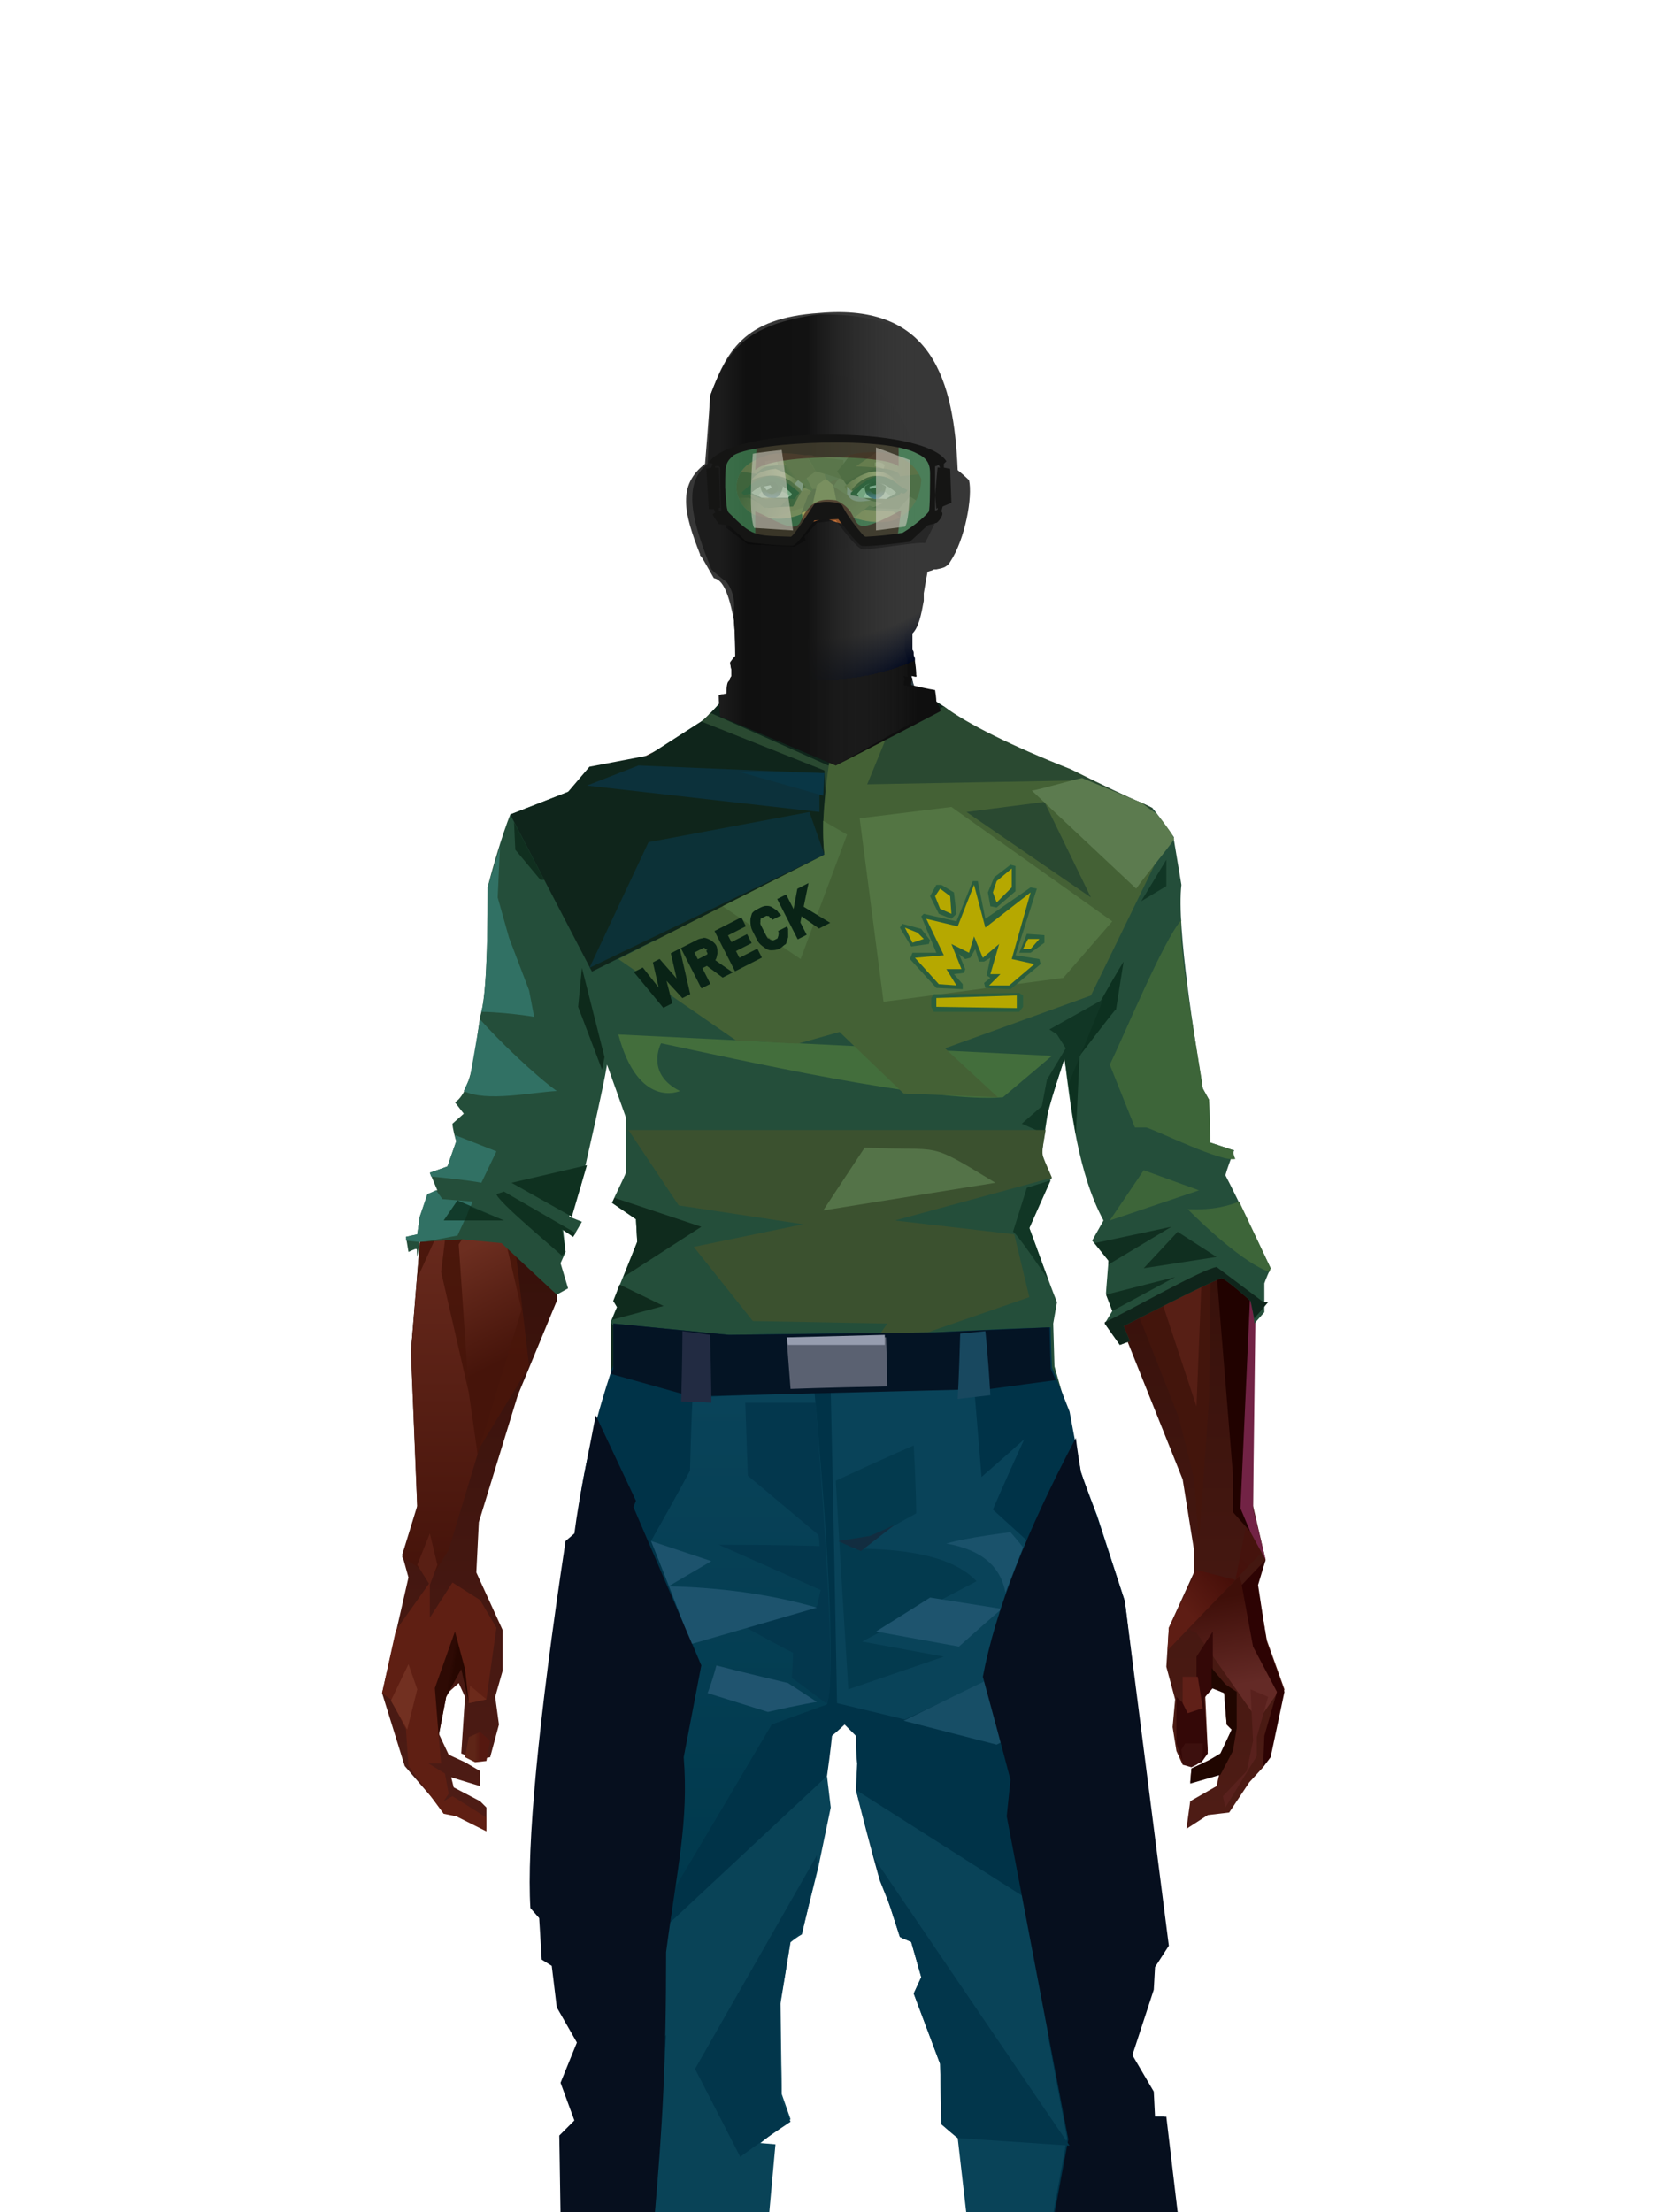 <?xml version="1.0" encoding="UTF-8"?>
<svg xmlns="http://www.w3.org/2000/svg" xmlns:xlink="http://www.w3.org/1999/xlink" width="1320px" height="1760px" viewBox="0 0 1320 1760" version="1.1">
<defs>
</defs>

<defs>
<linearGradient x1="50%" y1="6%" x2="50%" y2="100%" id="id-male-6.6_base_4-0">
<stop stop-color="#6f4a3f" offset="0%">
</stop>
<stop stop-color="#45191d" offset="8%">
</stop>
<stop stop-color="#54241c" offset="20%">
</stop>
<stop stop-color="#35100a" offset="34%">
</stop>
<stop stop-color="#4c1b14" offset="71%">
</stop>
<stop stop-color="#602521" offset="100%">
</stop>
</linearGradient>
<linearGradient x1="50%" y1="-10%" x2="50%" y2="84%" id="id-male-6.6_base_4-1">
<stop stop-color="#270702" offset="0%">
</stop>
<stop stop-color="#4d190d" offset="49%">
</stop>
<stop stop-color="#48150a" offset="100%">
</stop>
</linearGradient>
<linearGradient x1="57%" y1="50%" x2="47%" y2="56%" id="id-male-6.6_base_4-2">
<stop stop-color="#290805" offset="0%">
</stop>
<stop stop-color="#2c0303" offset="100%">
</stop>
</linearGradient>
<linearGradient x1="45%" y1="35%" x2="55%" y2="47%" id="id-male-6.6_base_4-3">
<stop stop-color="#4b1b14" offset="0%">
</stop>
<stop stop-color="#2d0303" offset="100%">
</stop>
</linearGradient>
<linearGradient x1="54%" y1="31%" x2="47%" y2="81%" id="id-male-6.6_base_4-4">
<stop stop-color="#451a11" offset="0%">
</stop>
<stop stop-color="#320d07" offset="19%">
</stop>
<stop stop-color="#370404" offset="71%">
</stop>
<stop stop-color="#340505" offset="81%">
</stop>
<stop stop-color="#220000" offset="100%">
</stop>
</linearGradient>
<linearGradient x1="43%" y1="38%" x2="54%" y2="44%" id="id-male-6.6_base_4-5">
<stop stop-color="#2e0a04" offset="0%">
</stop>
<stop stop-color="#270701" offset="100%">
</stop>
</linearGradient>
<linearGradient x1="46%" y1="8%" x2="58%" y2="82%" id="id-male-6.6_base_4-6">
<stop stop-color="#4d1e18" offset="0%">
</stop>
<stop stop-color="#36100d" offset="100%">
</stop>
</linearGradient>
<linearGradient x1="50%" y1="41%" x2="49%" y2="66%" id="id-male-6.6_base_4-7">
<stop stop-color="#592d1f" offset="0%">
</stop>
<stop stop-color="#480a09" offset="27%">
</stop>
<stop stop-color="#2f0b06" offset="100%">
</stop>
</linearGradient>
<linearGradient x1="63%" y1="4%" x2="25%" y2="77%" id="id-male-6.6_base_4-8">
<stop stop-color="#5a1821" offset="0%">
</stop>
<stop stop-color="#63271a" offset="55%">
</stop>
<stop stop-color="#3f1007" offset="100%">
</stop>
</linearGradient>
<linearGradient x1="50%" y1="23%" x2="41%" y2="77%" id="id-male-6.6_base_4-9">
<stop stop-color="#2c0c04" offset="0%">
</stop>
<stop stop-color="#190501" offset="100%">
</stop>
</linearGradient>
<linearGradient x1="47%" y1="22%" x2="55%" y2="89%" id="id-male-6.6_base_4-10">
<stop stop-color="#4a2318" offset="0%">
</stop>
<stop stop-color="#481f15" offset="100%">
</stop>
</linearGradient>
<linearGradient x1="86%" y1="87%" x2="12%" y2="66%" id="id-male-6.6_base_4-11">
<stop stop-color="#220401" offset="0%">
</stop>
<stop stop-color="#2c0903" offset="100%">
</stop>
</linearGradient>
<linearGradient x1="71%" y1="11%" x2="50%" y2="100%" id="id-male-6.6_base_4-12">
<stop stop-color="#320a06" offset="0%">
</stop>
<stop stop-color="#48160a" offset="100%">
</stop>
</linearGradient>
<linearGradient x1="66%" y1="46%" x2="56%" y2="43%" id="id-male-6.6_base_4-13">
<stop stop-color="#1a0002" offset="0%">
</stop>
<stop stop-color="#140000" offset="100%">
</stop>
</linearGradient>
<linearGradient x1="100%" y1="41%" x2="50%" y2="63%" id="id-male-6.6_base_4-14">
<stop stop-color="#130000" offset="0%">
</stop>
<stop stop-color="#120000" offset="100%">
</stop>
</linearGradient>
<linearGradient x1="69%" y1="20%" x2="50%" y2="100%" id="id-male-6.6_base_4-15">
<stop stop-color="#2f0a04" offset="0%">
</stop>
<stop stop-color="#1e0200" offset="100%">
</stop>
</linearGradient>
<linearGradient x1="36%" y1="20%" x2="57%" y2="81%" id="id-male-6.6_base_4-16">
<stop stop-color="#59243c" offset="0%">
</stop>
<stop stop-color="#4b191e" offset="100%">
</stop>
</linearGradient>
<linearGradient x1="46%" y1="67%" x2="92%" y2="50%" id="id-male-6.6_base_4-17">
<stop stop-color="#47120e" offset="0%">
</stop>
<stop stop-color="#525767" offset="100%" stop-opacity="0.348">
</stop>
</linearGradient>
<linearGradient x1="17%" y1="24%" x2="78%" y2="69%" id="id-male-6.6_base_4-18">
<stop stop-color="#6c3328" offset="0%">
</stop>
<stop stop-color="#3a140e" offset="100%">
</stop>
</linearGradient>
<linearGradient x1="26%" y1="42%" x2="80%" y2="75%" id="id-male-6.6_base_4-19">
<stop stop-color="#662620" offset="0%">
</stop>
<stop stop-color="#6d6172" offset="100%" stop-opacity="0.068">
</stop>
</linearGradient>
<linearGradient x1="29%" y1="56%" x2="77%" y2="50%" id="id-male-6.6_base_4-20">
<stop stop-color="#622121" offset="0%">
</stop>
<stop stop-color="#61474d" offset="100%" stop-opacity="0.449">
</stop>
</linearGradient>
<linearGradient x1="74%" y1="24%" x2="34%" y2="74%" id="id-male-6.6_base_4-21">
<stop stop-color="#5d3325" offset="0%">
</stop>
<stop stop-color="#46140a" offset="100%">
</stop>
</linearGradient>
<linearGradient x1="66%" y1="100%" x2="40%" y2="0%" id="id-male-6.6_base_4-22">
<stop stop-color="#3b0710" offset="0%">
</stop>
<stop stop-color="#70253e" offset="45%">
</stop>
<stop stop-color="#45130b" offset="100%">
</stop>
</linearGradient>
<linearGradient x1="52%" y1="13%" x2="59%" y2="75%" id="id-male-6.6_base_4-23">
<stop stop-color="#3f0f09" offset="0%">
</stop>
<stop stop-color="#642a26" offset="100%">
</stop>
</linearGradient>
<linearGradient x1="28%" y1="76%" x2="73%" y2="20%" id="id-male-6.6_base_4-24">
<stop stop-color="#5e1d14" offset="0%">
</stop>
<stop stop-color="#470f09" offset="67%">
</stop>
<stop stop-color="#45130d" offset="100%">
</stop>
</linearGradient>
<linearGradient x1="66%" y1="59%" x2="24%" y2="66%" id="id-male-6.6_base_4-25">
<stop stop-color="#230401" offset="0%">
</stop>
<stop stop-color="#400f07" offset="100%">
</stop>
</linearGradient>
<linearGradient x1="41%" y1="11%" x2="61%" y2="81%" id="id-male-6.6_base_4-26">
<stop stop-color="#541e13" offset="0%">
</stop>
<stop stop-color="#43130b" offset="100%">
</stop>
</linearGradient>
<linearGradient x1="19%" y1="58%" x2="66%" y2="43%" id="id-male-6.6_base_4-27">
<stop stop-color="#602617" offset="0%">
</stop>
<stop stop-color="#46140a" offset="100%">
</stop>
</linearGradient>
<linearGradient x1="73%" y1="50%" x2="30%" y2="53%" id="id-male-6.6_base_4-28">
<stop stop-color="#591531" offset="0%">
</stop>
<stop stop-color="#853542" offset="100%">
</stop>
</linearGradient>
<linearGradient x1="31%" y1="0%" x2="50%" y2="100%" id="id-male-6.6_base_4-29">
<stop stop-color="#6a2c21" offset="0%">
</stop>
<stop stop-color="#61261c" offset="100%">
</stop>
</linearGradient>
<linearGradient x1="29%" y1="43%" x2="65%" y2="100%" id="id-male-6.6_base_4-30">
<stop stop-color="#5f1c26" offset="0%">
</stop>
<stop stop-color="#4e1715" offset="100%">
</stop>
</linearGradient>
<linearGradient x1="13%" y1="78%" x2="84%" y2="50%" id="id-male-6.6_base_4-31">
<stop stop-color="#360808" offset="0%">
</stop>
<stop stop-color="#230401" offset="100%">
</stop>
</linearGradient>
<linearGradient x1="50%" y1="0%" x2="36%" y2="100%" id="id-male-6.6_base_4-32">
<stop stop-color="#61173b" offset="0%">
</stop>
<stop stop-color="#581f13" offset="100%">
</stop>
</linearGradient>
<linearGradient x1="50%" y1="28%" x2="64%" y2="55%" id="id-male-6.6_base_4-33">
<stop stop-color="#501021" offset="0%">
</stop>
<stop stop-color="#571626" offset="100%">
</stop>
</linearGradient>
<linearGradient x1="40%" y1="55%" x2="62%" y2="71%" id="id-male-6.6_base_4-34">
<stop stop-color="#421209" offset="0%">
</stop>
<stop stop-color="#39090a" offset="100%">
</stop>
</linearGradient>
<linearGradient x1="9%" y1="37%" x2="88%" y2="55%" id="id-male-6.6_base_4-35">
<stop stop-color="#1f0301" offset="0%">
</stop>
<stop stop-color="#150000" offset="100%">
</stop>
</linearGradient>
<linearGradient x1="62%" y1="19%" x2="50%" y2="100%" id="id-male-6.6_base_4-36">
<stop stop-color="#47140a" offset="0%">
</stop>
<stop stop-color="#220301" offset="100%">
</stop>
</linearGradient>
<linearGradient x1="45%" y1="18%" x2="51%" y2="67%" id="id-male-6.6_base_4-37">
<stop stop-color="#6c2e20" offset="0%">
</stop>
<stop stop-color="#46140a" offset="100%">
</stop>
</linearGradient>
<linearGradient x1="50%" y1="0%" x2="50%" y2="100%" id="id-male-6.6_base_4-38">
<stop stop-color="#6a2b1e" offset="0%">
</stop>
<stop stop-color="#45130a" offset="100%">
</stop>
</linearGradient>
<linearGradient x1="45%" y1="50%" x2="58%" y2="50%" id="id-male-6.6_base_4-39">
<stop stop-color="#220401" offset="0%">
</stop>
<stop stop-color="#40140b" offset="100%">
</stop>
</linearGradient>
<linearGradient x1="33%" y1="74%" x2="77%" y2="42%" id="id-male-6.6_base_4-40">
<stop stop-color="#43140c" offset="0%">
</stop>
<stop stop-color="#551e11" offset="100%">
</stop>
</linearGradient>
<linearGradient x1="63%" y1="59%" x2="38%" y2="59%" id="id-male-6.6_base_4-41">
<stop stop-color="#551810" offset="0%">
</stop>
<stop stop-color="#5e2517" offset="100%">
</stop>
</linearGradient>
<linearGradient x1="50%" y1="0%" x2="50%" y2="100%" id="id-male-6.6_base_4-42">
<stop stop-color="#512418" offset="0%">
</stop>
<stop stop-color="#3f0f0d" offset="100%">
</stop>
</linearGradient>
<linearGradient x1="47%" y1="47%" x2="53%" y2="50%" id="id-male-6.6_base_4-43">
<stop stop-color="#5b291f" offset="0%">
</stop>
<stop stop-color="#42120d" offset="100%">
</stop>
</linearGradient>
<linearGradient x1="50%" y1="0%" x2="50%" y2="100%" id="id-male-6.6_base_4-44">
<stop stop-color="#350b08" offset="0%">
</stop>
<stop stop-color="#320706" offset="100%">
</stop>
</linearGradient>
<linearGradient x1="50%" y1="0%" x2="50%" y2="100%" id="id-male-6.6_base_4-45">
<stop stop-color="#732a2a" offset="0%">
</stop>
<stop stop-color="#482115" offset="100%">
</stop>
</linearGradient>
<linearGradient x1="0%" y1="55%" x2="100%" y2="55%" id="id-male-6.6_base_4-46">
<stop stop-color="#4e1513" offset="0%">
</stop>
<stop stop-color="#2e0705" offset="100%">
</stop>
</linearGradient>
<linearGradient x1="50%" y1="0%" x2="50%" y2="100%" id="id-male-6.6_base_4-47">
<stop stop-color="#5f251c" offset="0%">
</stop>
<stop stop-color="#3e0d0a" offset="100%">
</stop>
</linearGradient>
<linearGradient x1="49%" y1="20%" x2="52%" y2="96%" id="id-male-6.6_base_4-48">
<stop stop-color="#441410" offset="0%">
</stop>
<stop stop-color="#3a0f0b" offset="100%">
</stop>
</linearGradient>
<linearGradient x1="33%" y1="47%" x2="59%" y2="56%" id="id-male-6.6_base_4-49">
<stop stop-color="#3f150c" offset="0%">
</stop>
<stop stop-color="#2b0605" offset="100%">
</stop>
</linearGradient>
</defs>
<g transform="translate(304,473)" id="id-male-6.6_base_4-50">
<polygon points="174 662 139 824 137 906 146 1082 171 1154 176 1211 174 1230 175 1284 287 1284 284 1265 308 1195 306 1124 345 952 343 912 353 879 362 881 371 877 383 904 391 970 434 1079 457 1202 475 1252 475 1284 596 1284 600 1225 591 1146 609 1103 612 997 596 842 545 671 539 640 528 606 531 569 509 498 522 403 539 360 539 348 563 464 576 498 585 574 637 704 646 760 646 778 626 822 624 853 631 879 629 901 632 920 637 931 647 931 657 920 655 877 659 867 670 874 672 899 676 903 667 923 644 934 643 945 666 939 664 948 643 960 640 982 657 971 674 969 690 945 701 933 704 926 707 923 713 892 718 871 704 832 696 786 703 768 693 725 693 521 652 425 629 282 626 203 612 175 567 156 548 141 530 139 479 114 422 73 416 42 415 1 285 0 284 73 279 83 242 114 196 137 171 139 155 156 108 175 91 228 91 287 68 431 30 516 23 602 28 725 16 764 21 782 0 874 18 932 49 968 59 970 83 982 83 965 78 960 57 949 55 941 78 948 78 936 66 929 53 923 45 906 51 875 61 866 66 877 63 922 75 927 86 925 93 899 90 877 96 856 96 824 75 778 77 738 108 637 139 562 142 495 159 458 180 358 199 403 203 461 211 504 188 564 191 608" fill="url(#id-male-6.6_base_4-0)" id="id-male-6.6_base_4-51">
</polygon>
<polygon points="91 287 68 431 30 516 23 602 72 688 117 614 98 452 109 469 123 336 102 372 109 294 88 309 109 285" fill="url(#id-male-6.6_base_4-1)" id="id-male-6.6_base_4-51">
</polygon>
<polygon points="383 906 391 972 434 1081 457 1204 475 1254 475 1287 596 1287 600 1226 591 1148 609 1105 612 999 602 904 584 908 584 846 535 683 456 705 382 878" fill="url(#id-male-6.6_base_4-2)" id="id-male-6.6_base_4-51">
</polygon>
<polygon points="137 907 146 1083 171 1156 176 1212 174 1232 175 1286 175 1287 287 1287 284 1266 308 1197 306 1126 345 954 343 923 293 814 263 724 247 711" fill="url(#id-male-6.6_base_4-3)" id="id-male-6.6_base_4-51">
</polygon>
<polygon points="545 671 539 639 528 606 531 569 509 498 522 403 539 359 539 348 563 463 576 498 601 538 660 489 688 527 652 425 629 281 626 203 612 175 568 155 548 140 530 139 479 114 422 73 416 42 415 1 360 1 360 713 462 722" fill="url(#id-male-6.6_base_4-4)" id="id-male-6.6_base_4-51">
</polygon>
<polygon points="83 984 59 972 49 970 21 932 19 903 7 879 0 874 11 824 38 786 38 814 56 786 78 800 91 822 83 879 69 882 63 855 51 877 45 908 47 930 37 930 50 938 53 954 49 960 56 956 83 973" fill="#5f1f13" id="id-male-6.6_base_4-56">
</polygon>
<polygon points="66 855 69 882 63 855 51 877 45 908 42 870 58 825" fill="url(#id-male-6.6_base_4-5)" id="id-male-6.6_base_4-56">
</polygon>
<polygon points="83 879 69 882 70 868" fill="#6c2a1b" id="id-male-6.6_base_4-56">
</polygon>
<polygon points="481 376 513 349 558 291 522 368" fill="#410721" id="id-male-6.6_base_4-59">
</polygon>
<polygon points="313 697 260 560 246 448 259 424 355 408 361 366 317 404 285 409 267 378 313 343 394 351 431 378 420 404 368 399 371 404 449 421 466 441 449 510 466 547 406 697 358 717" fill="url(#id-male-6.6_base_4-6)" id="id-male-6.6_base_4-60">
</polygon>
<polygon points="410 87 430 79 423 73 416 42 416 4 284 6 284 45 283 73 278 83 244 111 195 136 366 136 390 67 410 23" fill="url(#id-male-6.6_base_4-7)" id="id-male-6.6_base_4-61">
</polygon>
<polygon points="182 180 133 231 97 289 97 231 113 182 165 159" fill="url(#id-male-6.6_base_4-8)" id="id-male-6.6_base_4-62">
</polygon>
<polygon points="346 107 384 55 409 31 414 23 299 31" fill="url(#id-male-6.6_base_4-9)" id="id-male-6.6_base_4-63">
</polygon>
<polygon points="287 93 295 32 323 129" fill="url(#id-male-6.6_base_4-10)" id="id-male-6.6_base_4-64">
</polygon>
<polygon points="336 139 314 151 270 146 224 139" fill="#6c362b" id="id-male-6.6_base_4-65">
</polygon>
<polygon points="410 84 409 136 461 129" fill="url(#id-male-6.6_base_4-11)" id="id-male-6.6_base_4-66">
</polygon>
<polygon points="173 246 167 286 191 351 263 386 328 330 359 330 359 152 348 139 336 139 309 152" fill="url(#id-male-6.6_base_4-12)" id="id-male-6.6_base_4-67">
</polygon>
<polygon points="464 159 516 190 500 159" fill="url(#id-male-6.6_base_4-13)" id="id-male-6.6_base_4-68">
</polygon>
<polygon points="302 31 346 72 382 62 409 37 416 28 416 13" fill="url(#id-male-6.6_base_4-14)" id="id-male-6.6_base_4-69">
</polygon>
<polygon points="263 151 191 202 219 151" fill="#31050c" id="id-male-6.6_base_4-70">
</polygon>
<polygon points="154 206 170 170 122 188" fill="#894752" id="id-male-6.6_base_4-71">
</polygon>
<polygon points="358 285 344 299 323 318 305 354 358 345 354 305" fill="url(#id-male-6.6_base_4-15)" id="id-male-6.6_base_4-72">
</polygon>
<polygon points="260 361 265 387 203 371 191 347" fill="#380b07" id="id-male-6.6_base_4-73">
</polygon>
<polygon points="198 362 181 359 167 284" fill="#1d0100" id="id-male-6.6_base_4-74">
</polygon>
<polygon points="477 341 477 335 488 326 496 325 509 338 496 348 485 354" fill="#130000" id="id-male-6.6_base_4-75">
</polygon>
<polygon points="314 151 342 220 317 293 237 351 209 318 172 251 185 205 270 146" fill="url(#id-male-6.6_base_4-16)" id="id-male-6.6_base_4-76">
</polygon>
<polygon points="314 151 330 238 209 318 172 251 185 205 270 146" fill="url(#id-male-6.6_base_4-17)" id="id-male-6.6_base_4-76">
</polygon>
<polygon points="211 335 223 322 242 327 244 332 235 353 213 349" fill="#190001" id="id-male-6.6_base_4-78">
</polygon>
<polygon points="224 339 226 342 226 345 222 349 235 350 242 333 230 338 227 335" fill="#210a0f" id="id-male-6.6_base_4-79">
</polygon>
<polygon points="488 343 491 347 486 351 479 338 489 327 495 327 493 336" fill="#1f0405" id="id-male-6.6_base_4-80">
</polygon>
<polygon points="485 339 488 343 493 337" fill="#310c07" id="id-male-6.6_base_4-81">
</polygon>
<polygon points="359 162 359 291 406 325 455 347 529 267 463 182 415 166" fill="url(#id-male-6.6_base_4-18)" id="id-male-6.6_base_4-82">
</polygon>
<polygon points="359 178 359 281 391 302 391 249 489 270 461 189 415 166" fill="url(#id-male-6.6_base_4-19)" id="id-male-6.6_base_4-82">
</polygon>
<polygon points="359 178 359 219 472 220 461 189 415 166 371 163" fill="url(#id-male-6.6_base_4-20)" id="id-male-6.6_base_4-82">
</polygon>
<polygon points="358 178 372 168 440 156 413 137 378 158 411 80 396 60 358 146" fill="url(#id-male-6.6_base_4-21)" id="id-male-6.6_base_4-85">
</polygon>
<polygon points="346 140 358 152 372 129 400 48 369 86 364 130" fill="#622d32" id="id-male-6.6_base_4-86">
</polygon>
<polygon points="591 281 601 226 559 159 514 159 523 138 499 156 571 263" fill="url(#id-male-6.6_base_4-22)" id="id-male-6.6_base_4-87">
</polygon>
<polygon points="609 298 626 332 629 285 627 227 614 207 617 251" fill="#421d30" id="id-male-6.6_base_4-88">
</polygon>
<polygon points="554 159 567 157 612 177 614 192 579 175 603 207 601 226" fill="#420a1f" id="id-male-6.6_base_4-89">
</polygon>
<polygon points="641 823 648 826 697 896 713 873 682 781" fill="url(#id-male-6.6_base_4-23)" id="id-male-6.6_base_4-90">
</polygon>
<polygon points="625 840 700 762 688 738 679 784 648 776 626 822" fill="url(#id-male-6.6_base_4-24)" id="id-male-6.6_base_4-90">
</polygon>
<polygon points="648 862 648 845 661 825 661 870 654 878 657 922 652 929 637 929 632 914 632 893 632 877 644 888" fill="#340807" id="id-male-6.6_base_4-92">
</polygon>
<polygon points="554 375 577 333 607 451 594 508 568 462" fill="#441208" id="id-male-6.6_base_4-93">
</polygon>
<polygon points="623 326 643 425 633 431 693 523 652 427 636 326 625 315" fill="#5a1935" id="id-male-6.6_base_4-94">
</polygon>
<polygon points="628 274 638 339 623 314" fill="#2a0303" id="id-male-6.6_base_4-95">
</polygon>
<polygon points="693 523 695 567 685 525 618 416 633 431" fill="#150000" id="id-male-6.6_base_4-96">
</polygon>
<polygon points="640 463 599 539 601 571 634 655 646 703 650 754 658 640 660 491" fill="#43150c" id="id-male-6.6_base_4-97">
</polygon>
<polygon points="610 531 648 646 652 546 638 479" fill="#571f15" id="id-male-6.6_base_4-97">
</polygon>
<polygon points="693 748 677 730 677 700 660 491 685 525 691 552 684 727" fill="#210200" id="id-male-6.6_base_4-99">
</polygon>
<polygon points="691 746 703 768 693 727 695 567 691 551 683 727" fill="#722345" id="id-male-6.6_base_4-100">
</polygon>
<polygon points="260 559 310 683 355 716 263 713 238 685 195 582" fill="url(#id-male-6.6_base_4-25)" id="id-male-6.6_base_4-101">
</polygon>
<polygon points="637 931 636 919 639 914 653 914 653 922 651 929 648 931 644 933" fill="#3d100e" id="id-male-6.6_base_4-102">
</polygon>
<polygon points="637 861 637 882 641 890 653 886 649 861" fill="#602018" id="id-male-6.6_base_4-103">
</polygon>
<polygon points="691 871 693 912 688 936 669 956 671 965 696 924 696 909 705 877" fill="#59211d" id="id-male-6.6_base_4-104">
</polygon>
<polygon points="703 768 684 788 693 837 712 873 702 908 701 933 707 925 718 873 704 834 697 788" fill="#2d0303" id="id-male-6.6_base_4-105">
</polygon>
<polygon points="667 939 643 946 644 934 657 928 667 922 676 903 672 899 670 874 660 870 660 854 671 867 680 873 680 902 677 920" fill="#200600" id="id-male-6.6_base_4-106">
</polygon>
<polygon points="361 510 359 634 426 561 420 535" fill="url(#id-male-6.6_base_4-26)" opacity="0.626" id="id-male-6.6_base_4-107">
</polygon>
<polygon points="319 403 289 399 268 380 313 343 361 348 362 372" fill="url(#id-male-6.6_base_4-27)" id="id-male-6.6_base_4-108">
</polygon>
<polygon points="171 141 168 151 180 151 204 139 196 138" fill="url(#id-male-6.6_base_4-28)" id="id-male-6.6_base_4-109">
</polygon>
<polygon points="359 308 362 360 382 334" fill="#6a2c1e" opacity="0.625" id="id-male-6.6_base_4-110">
</polygon>
<polygon points="360 546 360 584 387 551 374 540" fill="url(#id-male-6.6_base_4-29)" opacity="0.626" id="id-male-6.6_base_4-111">
</polygon>
<polygon points="346 542 360 547 373 540 360 534" fill="#0e0000" id="id-male-6.6_base_4-112">
</polygon>
<polygon points="325 545 277 503 259 561 308 579" fill="url(#id-male-6.6_base_4-30)" opacity="0.758" id="id-male-6.6_base_4-113">
</polygon>
<polygon points="389 499 460 467 449 510 404 520" fill="url(#id-male-6.6_base_4-31)" id="id-male-6.6_base_4-114">
</polygon>
<polygon points="364 491 361 403 420 428" fill="url(#id-male-6.6_base_4-32)" opacity="0.758" id="id-male-6.6_base_4-115">
</polygon>
<polygon points="262 446 333 446 323 469 279 492" fill="url(#id-male-6.6_base_4-33)" opacity="0.758" id="id-male-6.6_base_4-116">
</polygon>
<polygon points="259 425 279 496 259 561 236 528 213 443 227 425 243 447" fill="url(#id-male-6.6_base_4-34)" id="id-male-6.6_base_4-117">
</polygon>
<polygon points="412 343 444 374 466 383 499 351 447 354 416 339" fill="url(#id-male-6.6_base_4-35)" id="id-male-6.6_base_4-118">
</polygon>
<polygon points="164 252 163 278 128 284" fill="#170000" id="id-male-6.6_base_4-119">
</polygon>
<polygon points="58 478 88 441 88 416 69 430 66 456" fill="url(#id-male-6.6_base_4-36)" id="id-male-6.6_base_4-120">
</polygon>
<polygon points="76 684 69 634 61 517 89 474 111 569" fill="url(#id-male-6.6_base_4-37)" id="id-male-6.6_base_4-121">
</polygon>
<polygon points="53 489 47 539 69 635 76 684 53 760 40 781 16 766 28 727 23 604 28 544" fill="url(#id-male-6.6_base_4-38)" id="id-male-6.6_base_4-122">
</polygon>
<polygon points="136 452 127 497 153 460 177 340 170 300" fill="#1f0300" id="id-male-6.6_base_4-123">
</polygon>
<polygon points="181 359 159 460 143 497 142 514 123 532 109 514 108 490 127 497 153 460 177 340" fill="#2b0903" id="id-male-6.6_base_4-123">
</polygon>
<polygon points="38 747 28 772 38 788 44 772" fill="#591f14" id="id-male-6.6_base_4-125">
</polygon>
<polygon points="359 379 342 413 361 444 377 417" fill="url(#id-male-6.6_base_4-39)" id="id-male-6.6_base_4-126">
</polygon>
<polygon points="196 581 260 561 229 519" fill="url(#id-male-6.6_base_4-40)" id="id-male-6.6_base_4-127">
</polygon>
<polygon points="74 929 66 925 69 909 78 905 86 912 83 928" fill="url(#id-male-6.6_base_4-41)" id="id-male-6.6_base_4-128">
</polygon>
<polygon points="20 903 7 880 21 851 28 871" fill="#723021" id="id-male-6.6_base_4-129">
</polygon>
<polygon points="218 1123 203 1040 191 913 171 1090 182 1169 230 1208 261 1237 270 1213 234 1175 212 1157 272 1191 281 1169" fill="url(#id-male-6.6_base_4-42)" opacity="0.808" id="id-male-6.6_base_4-130">
</polygon>
<polygon points="182 1207 181 1155 213 1106 236 1166 230 1210" fill="#44120c" id="id-male-6.6_base_4-131">
</polygon>
<polygon points="187 902 211 1137 227 1161 275 1187 299 1137 272 1009 299 918 269 791 211 836" fill="url(#id-male-6.6_base_4-43)" id="id-male-6.6_base_4-132">
</polygon>
<polygon points="288 1079 311 1040 311 942 295 903 264 1019 275 1188 301 1137" fill="url(#id-male-6.6_base_4-44)" id="id-male-6.6_base_4-133">
</polygon>
<polygon points="584 908 604 1008 608 1106 614 998 599 887" fill="#722345" id="id-male-6.6_base_4-134">
</polygon>
<polygon points="430 886 488 1140 535 1115 561 925 566 886 536 816 500 786" fill="url(#id-male-6.6_base_4-45)" opacity="0.792" id="id-male-6.6_base_4-135">
</polygon>
<polygon points="581 921 588 1011 584 1112 576 1162 544 1046 566 886" fill="url(#id-male-6.6_base_4-46)" id="id-male-6.6_base_4-136">
</polygon>
<polygon points="561 1247 518 1200 472 1112 494 931 505 931 594 1188 579 1244" fill="url(#id-male-6.6_base_4-47)" id="id-male-6.6_base_4-137">
</polygon>
<polygon points="531 1221 539 1263 536 1269 516 1287 509 1287 500 1263 513 1199 488 1226 462 1170 472 1101 427 1010 398 877 469 771 518 739 536 818 500 787 433 890 477 1078 534 1212" fill="url(#id-male-6.6_base_4-48)" id="id-male-6.6_base_4-138">
</polygon>
<polygon points="321 1058 284 852 258 721 266 733 371 879 362 883 354 881 343 914 345 954" fill="#3e1009" id="id-male-6.6_base_4-139">
</polygon>
<polygon points="429 1068 424 875 536 705 454 704 380 865 384 906 391 972" fill="#47100b" opacity="0.394" id="id-male-6.6_base_4-140">
</polygon>
<polygon points="175 1262 194 1287 206 1287 225 1226 213 1249 175 1221 174 1232" fill="#210300" id="id-male-6.6_base_4-141">
</polygon>
<polygon points="528 1227 554 1234 569 1169 549 1168" fill="#551e14" id="id-male-6.6_base_4-142">
</polygon>
<polygon points="546 678 545 672 539 641 528 608 531 571 509 500 522 405 539 361 539 350 547 389 542 330 558 289 517 369 528 369 517 411 499 442 509 465 488 531 507 525 522 585 449 724" fill="#1b0000" id="id-male-6.6_base_4-51">
</polygon>
<polygon points="402 722 490 609 522 585 449 723" fill="#401009" id="id-male-6.6_base_4-144">
</polygon>
<polygon points="174 664 139 826 137 907 139 937 238 690 352 886 354 881 362 883 371 879 383 906 471 773 548 712 596 844 545 673 539 641 478 697 449 723 278 705 232 657 188 566 191 610" fill="url(#id-male-6.6_base_4-49)" id="id-male-6.6_base_4-51">
</polygon>
<polygon points="189 616 211 620 190 586 190 609" fill="#1b0000" id="id-male-6.6_base_4-146">
</polygon>
<polygon points="139 836 225 709 167 697 139 826" fill="#1b0000" id="id-male-6.6_base_4-147">
</polygon>
<polygon points="518 734 596 843 547 678" fill="#1b0000" id="id-male-6.6_base_4-148">
</polygon>
<polygon points="415 778 447 726 314 744 329 762" fill="#511911" opacity="0.52" id="id-male-6.6_base_4-51">
</polygon>
<polygon points="411 685 463 666 456 573" fill="#300404" id="id-male-6.6_base_4-150">
</polygon>
</g>
<defs>
<linearGradient x1="53%" y1="5%" x2="47%" y2="91%" id="id-male-6.8_face_4-0">
<stop stop-color="#98aeee" offset="0%">
</stop>
<stop stop-color="#60261d" offset="82%">
</stop>
<stop stop-color="#af4336" offset="100%">
</stop>
</linearGradient>
<linearGradient x1="62%" y1="61%" x2="50%" y2="36%" id="id-male-6.8_face_4-1">
<stop stop-color="#763e30" offset="0%">
</stop>
<stop stop-color="#230801" offset="100%">
</stop>
</linearGradient>
<linearGradient x1="50%" y1="13%" x2="57%" y2="81%" id="id-male-6.8_face_4-2">
<stop stop-color="#5c0d0d" offset="0%">
</stop>
<stop stop-color="#af4336" offset="100%">
</stop>
</linearGradient>
<linearGradient x1="50%" y1="0%" x2="54%" y2="88%" id="id-male-6.8_face_4-3">
<stop stop-color="#341108" offset="0%">
</stop>
<stop stop-color="#4d1910" offset="100%">
</stop>
</linearGradient>
<linearGradient x1="46%" y1="75%" x2="35%" y2="25%" id="id-male-6.8_face_4-4">
<stop stop-color="#5e241a" offset="0%">
</stop>
<stop stop-color="#8c1919" offset="100%">
</stop>
<stop stop-color="#8c1919" offset="100%">
</stop>
</linearGradient>
<linearGradient x1="33%" y1="21%" x2="55%" y2="84%" id="id-male-6.8_face_4-5">
<stop stop-color="#622513" offset="0%">
</stop>
<stop stop-color="#5d322a" offset="10%">
</stop>
<stop stop-color="#673225" offset="53%">
</stop>
<stop stop-color="#70392b" offset="70%">
</stop>
<stop stop-color="#592419" offset="88%">
</stop>
<stop stop-color="#59261b" offset="100%">
</stop>
</linearGradient>
<linearGradient x1="28%" y1="56%" x2="79%" y2="54%" id="id-male-6.8_face_4-6">
<stop stop-color="#7f4233" offset="0%">
</stop>
<stop stop-color="#804d39" offset="16%">
</stop>
<stop stop-color="#935643" offset="100%">
</stop>
</linearGradient>
<linearGradient x1="68%" y1="59%" x2="18%" y2="46%" id="id-male-6.8_face_4-7">
<stop stop-color="#7a4334" offset="0%">
</stop>
<stop stop-color="#230802" offset="100%">
</stop>
</linearGradient>
<linearGradient x1="26%" y1="17%" x2="91%" y2="50%" id="id-male-6.8_face_4-8">
<stop stop-color="#693528" offset="0%">
</stop>
<stop stop-color="#8b576b" offset="16%">
</stop>
<stop stop-color="#63372f" offset="51%">
</stop>
<stop stop-color="#5a332e" offset="85%">
</stop>
<stop stop-color="#59322d" offset="88%">
</stop>
<stop stop-color="#56312d" offset="100%">
</stop>
</linearGradient>
<linearGradient x1="45%" y1="16%" x2="52%" y2="84%" id="id-male-6.8_face_4-9">
<stop stop-color="#451b10" offset="0%">
</stop>
<stop stop-color="#592419" offset="100%">
</stop>
</linearGradient>
<linearGradient x1="91%" y1="32%" x2="50%" y2="77%" id="id-male-6.8_face_4-10">
<stop stop-color="#441f15" offset="0%">
</stop>
<stop stop-color="#4f261a" offset="100%">
</stop>
</linearGradient>
<linearGradient x1="61%" y1="0%" x2="61%" y2="72%" id="id-male-6.8_face_4-11">
<stop stop-color="#2a0f0a" offset="0%">
</stop>
<stop stop-color="#55291d" offset="100%">
</stop>
</linearGradient>
<linearGradient x1="34%" y1="50%" x2="87%" y2="60%" id="id-male-6.8_face_4-12">
<stop stop-color="#854a3b" offset="0%">
</stop>
<stop stop-color="#723a2c" offset="100%">
</stop>
</linearGradient>
<linearGradient x1="50%" y1="2%" x2="46%" y2="90%" id="id-male-6.8_face_4-13">
<stop stop-color="#44190e" offset="0%">
</stop>
<stop stop-color="#6e2a15" offset="100%">
</stop>
</linearGradient>
<linearGradient x1="67%" y1="12%" x2="50%" y2="100%" id="id-male-6.8_face_4-14">
<stop stop-color="#5b2926" offset="0%">
</stop>
<stop stop-color="#622d29" offset="100%">
</stop>
</linearGradient>
<linearGradient x1="45%" y1="50%" x2="56%" y2="52%" id="id-male-6.8_face_4-15">
<stop stop-color="#612c28" offset="0%">
</stop>
<stop stop-color="#380f0a" offset="100%">
</stop>
</linearGradient>
<linearGradient x1="18%" y1="22%" x2="62%" y2="71%" id="id-male-6.8_face_4-16">
<stop stop-color="#622d29" offset="0%">
</stop>
<stop stop-color="#724037" offset="100%">
</stop>
</linearGradient>
<linearGradient x1="50%" y1="35%" x2="87%" y2="93%" id="id-male-6.8_face_4-17">
<stop stop-color="#8c5743" offset="0%">
</stop>
<stop stop-color="#622d29" offset="100%">
</stop>
</linearGradient>
<linearGradient x1="50%" y1="50%" x2="18%" y2="50%" id="id-male-6.8_face_4-18">
<stop stop-color="#70392c" offset="0%">
</stop>
<stop stop-color="#54281c" offset="100%">
</stop>
</linearGradient>
<linearGradient x1="54%" y1="44%" x2="58%" y2="44%" id="id-male-6.8_face_4-19">
<stop stop-color="#8fa6d7" offset="0%">
</stop>
<stop stop-color="#93abdc" offset="100%" stop-opacity="0">
</stop>
</linearGradient>
<linearGradient x1="52%" y1="37%" x2="52%" y2="60%" id="id-male-6.8_face_4-20">
<stop stop-color="#441f15" offset="0%">
</stop>
<stop stop-color="#3f1d13" offset="100%" stop-opacity="0">
</stop>
<stop stop-color="#3f1d13" offset="100%" stop-opacity="0">
</stop>
</linearGradient>
<linearGradient x1="50%" y1="22%" x2="50%" y2="100%" id="id-male-6.8_face_4-21">
<stop stop-color="#2d0e09" offset="0%">
</stop>
<stop stop-color="#4c2119" offset="100%">
</stop>
</linearGradient>
<linearGradient x1="50%" y1="41%" x2="45%" y2="59%" id="id-male-6.8_face_4-22">
<stop stop-color="#35130a" offset="0%">
</stop>
<stop stop-color="#2b1935" offset="100%">
</stop>
</linearGradient>
<linearGradient x1="50%" y1="115%" x2="50%" y2="50%" id="id-male-6.8_face_4-23">
<stop stop-color="#370d0a" offset="0%">
</stop>
<stop stop-color="#380f0a" offset="100%">
</stop>
</linearGradient>
<linearGradient x1="73%" y1="34%" x2="35%" y2="50%" id="id-male-6.8_face_4-24">
<stop stop-color="#5c2d21" offset="0%">
</stop>
<stop stop-color="#200e09" offset="42%">
</stop>
<stop stop-color="#210701" offset="100%">
</stop>
</linearGradient>
<linearGradient x1="26%" y1="40%" x2="50%" y2="72%" id="id-male-6.8_face_4-25">
<stop stop-color="#401910" offset="0%">
</stop>
<stop stop-color="#270b06" offset="21%">
</stop>
<stop stop-color="#3d1c17" offset="100%">
</stop>
</linearGradient>
<linearGradient x1="100%" y1="50%" x2="0%" y2="50%" id="id-male-6.8_face_4-26">
<stop stop-color="#401a0f" offset="0%">
</stop>
<stop stop-color="#a9715b" offset="44%">
</stop>
<stop stop-color="#5d2f1f" offset="100%">
</stop>
</linearGradient>
<linearGradient x1="100%" y1="50%" x2="0%" y2="50%" id="id-male-6.8_face_4-27">
<stop stop-color="#401a0f" offset="0%">
</stop>
<stop stop-color="#a9715b" offset="44%">
</stop>
<stop stop-color="#5d2f1f" offset="100%">
</stop>
</linearGradient>
<linearGradient x1="82%" y1="50%" x2="18%" y2="50%" id="id-male-6.8_face_4-28">
<stop stop-color="#6a3523" offset="0%">
</stop>
<stop stop-color="#552216" offset="100%">
</stop>
</linearGradient>
<linearGradient x1="82%" y1="50%" x2="18%" y2="50%" id="id-male-6.8_face_4-29">
<stop stop-color="#552216" offset="0%">
</stop>
<stop stop-color="#6a3523" offset="100%">
</stop>
</linearGradient>
<linearGradient x1="50%" y1="50%" x2="50%" y2="100%" id="id-male-6.8_face_4-30">
<stop stop-color="#060505" offset="0%">
</stop>
<stop stop-color="#34368a" offset="100%">
</stop>
</linearGradient>
<linearGradient x1="50%" y1="50%" x2="50%" y2="100%" id="id-male-6.8_face_4-31">
<stop stop-color="#060505" offset="0%">
</stop>
<stop stop-color="#34368a" offset="100%">
</stop>
</linearGradient>
</defs>
<g transform="translate(548,259)" id="id-male-6.8_face_4-32">
<g id="id-male-6.8_face_4-33">
<g transform="translate(0,121)" id="id-male-6.8_face_4-34">
<polygon points="199 13 214 3 222 9 221 25 214 38 214 43 210 54 208 65 197 70 190 64" fill="url(#id-male-6.8_face_4-0)" id="id-male-6.8_face_4-35">
</polygon>
<polygon points="197 24 209 14 216 9 219 10 220 22 214 37 195 43" fill="url(#id-male-6.8_face_4-1)" id="id-male-6.8_face_4-36">
</polygon>
<polygon points="203 38 208 34 199 25 203 22 209 23 207 18 212 16 214 38 214 43 213 48 207 51 201 46" fill="url(#id-male-6.8_face_4-2)" id="id-male-6.8_face_4-35">
</polygon>
<polygon points="212 5 214 3 222 9 222 10 219 10 216 9" fill="#5771a7" id="id-male-6.8_face_4-35">
</polygon>
<polygon points="208 65 197 70 190 64 194 42 199 50 193 62 199 67" fill="#50151b" id="id-male-6.8_face_4-35">
</polygon>
<polygon points="203 62 202 54 211 50" fill="#723c31" id="id-male-6.8_face_4-40">
</polygon>
<polygon points="196 50 202 51 203 42 196 46" fill="#230801" id="id-male-6.8_face_4-41">
</polygon>
<polygon points="194 45 199 47 202 45 202 32 197 31" fill="#421518" id="id-male-6.8_face_4-42">
</polygon>
<path d="M 30 70 C 24 70 20 69 19 68 C 17 66 12 52 8 46 C 4 39 2 38 1 33 C 0 30 0 21 1 6 L 8 0 L 23 9 L 30 70 Z" fill="url(#id-male-6.8_face_4-3)" id="id-male-6.8_face_4-43">
</path>
<polygon points="8 6 2 6 7 3 10 2 23 9 19 14" fill="#110a0c" id="id-male-6.8_face_4-43">
</polygon>
<path d="M 26 68 C 23 69 20 69 19 68 C 17 66 12 52 8 46 C 7 44 6 43 6 42 C 9 45 10 47 12 48 C 13 50 14 52 16 56 L 26 68 Z" fill="#3f150d" id="id-male-6.8_face_4-43">
</path>
<polygon points="26 68 29 65 27 53 20 61" fill="#5e241a" id="id-male-6.8_face_4-43">
</polygon>
<path d="M 23 19 C 12 12 6 9 5 9 C 3 10 2 18 2 33 L 17 53 L 26 52 L 23 19 Z" fill="url(#id-male-6.8_face_4-4)" id="id-male-6.8_face_4-47">
</path>
<polygon points="12 17 19 19 18 26 15 28 22 38 21 49 12 44" fill="#3f150d" id="id-male-6.8_face_4-48">
</polygon>
<path d="M 27 53 C 16 50 10 47 8 42 C 6 38 8 30 12 17 L 15 23 C 15 36 14 42 15 43 C 15 45 18 46 25 48 L 27 53 Z" fill="#5e241a" id="id-male-6.8_face_4-49">
</path>
<polygon points="11 31 19 26 19 18 14 20 12 18" fill="#3e150d" id="id-male-6.8_face_4-50">
</polygon>
<polygon points="20 46 17 42 22 37 25 48" fill="#6a3032" id="id-male-6.8_face_4-51">
</polygon>
</g>
<g transform="translate(18,0)" id="id-male-6.8_face_4-52">
<path d="M 20 231 C 18 227 11 201 5 153 C 3 140 2 128 1 117 C -1 91 4 63 8 49 C 9 46 16 35 16 34 C 30 20 56 0 94 0 C 157 0 178 45 181 51 C 183 57 183 111 181 144 C 178 177 162 232 160 235 C 158 239 124 261 119 264 C 113 266 74 267 69 264 C 64 261 22 235 20 231 Z" fill="url(#id-male-6.8_face_4-5)" id="id-male-6.8_face_4-53">
</path>
<polygon points="7 140 17 117 33 106 149 120 167 144 147 176 73 161 39 177 29 171" fill="url(#id-male-6.8_face_4-6)" id="id-male-6.8_face_4-54">
</polygon>
<polygon points="7 140 17 117 33 106 31 136 77 131 86 136 75 144 52 152 49 152 30 154 23 163" fill="url(#id-male-6.8_face_4-7)" id="id-male-6.8_face_4-54">
</polygon>
<path d="M 5 153 C 3 140 2 128 1 117 C -1 91 4 63 8 49 C 9 46 16 35 16 34 C 30 20 56 0 94 0 C 157 0 178 45 181 51 C 183 57 183 111 181 144 C 181 149 180 153 179 158 L 159 161 L 145 148 L 115 146 L 101 161 L 86 110 L 108 103 C 144 108 161 111 161 110 C 158 100 155 92 154 86 C 152 81 151 76 149 69 L 159 43 L 95 32 L 26 43 L 17 71 L 19 112 L 5 153 Z" fill="url(#id-male-6.8_face_4-8)" id="id-male-6.8_face_4-53">
</path>
<polygon points="39 209 44 175 39 177 29 171" fill="#713a2c" id="id-male-6.8_face_4-54">
</polygon>
<path d="M 20 231 C 18 227 11 201 5 153 C 4 146 3 140 3 133 L 30 171 L 54 255 C 40 246 21 234 20 231 Z" fill="url(#id-male-6.8_face_4-9)" id="id-male-6.8_face_4-53">
</path>
<polygon points="120 214 141 194 148 211 132 249 115 262 65 259 56 251 73 255 98 256" fill="url(#id-male-6.8_face_4-10)" id="id-male-6.8_face_4-59">
</polygon>
<polygon points="80 183 80 201 103 202 128 183 128 174 108 161" fill="#6d3e34" id="id-male-6.8_face_4-60">
</polygon>
<polygon points="99 197 98 188 119 178 132 185 139 201 121 214" fill="#5b2c22" id="id-male-6.8_face_4-61">
</polygon>
<polygon points="60 213 54 208 54 188 67 176 88 184 86 187 86 196 93 198 102 194 113 205" fill="#663226" id="id-male-6.8_face_4-62">
</polygon>
<polygon points="59 173 74 168 112 165 129 177 129 183 121 186 107 180 84 180 58 189" fill="#532016" id="id-male-6.8_face_4-62">
</polygon>
<polygon points="52 220 65 211 125 212 126 233 120 246 77 258" fill="url(#id-male-6.8_face_4-11)" id="id-male-6.8_face_4-64">
</polygon>
<polygon points="151 171 140 187 108 161 141 174" fill="url(#id-male-6.8_face_4-12)" id="id-male-6.8_face_4-65">
</polygon>
<polygon points="117 109 126 125 157 130 163 120 151 101" fill="#7d4c3d" id="id-male-6.8_face_4-66">
</polygon>
<polygon points="160 128 146 114 155 108 164 117 167 125 163 122" fill="#8c594e" id="id-male-6.8_face_4-67">
</polygon>
<polygon points="80 135 91 122 88 109 70 105" fill="#704131" id="id-male-6.8_face_4-68">
</polygon>
<polygon points="43 109 60 118 72 128 82 133 69 109 52 105" fill="#593225" id="id-male-6.8_face_4-69">
</polygon>
<path d="M 180 154 C 175 187 161 232 160 235 C 159 237 151 243 142 249 L 154 166 L 172 136 L 180 154 Z" fill="url(#id-male-6.8_face_4-13)" id="id-male-6.8_face_4-53">
</path>
<polygon points="104 105 128 105 160 106 154 87 144 99 126 102 114 91" fill="#5e2a1b" id="id-male-6.8_face_4-71">
</polygon>
</g>
</g>
<polygon points="95 135 84 164 97 164 104 130 99 130" fill="url(#id-male-6.8_face_4-14)" id="id-male-6.8_face_4-72">
</polygon>
<polygon points="84 175 83 177 90 186 105 186 109 187 114 187 119 181 124 182 126 185 130 184 136 177 136 171 134 169 105 165" fill="url(#id-male-6.8_face_4-15)" id="id-male-6.8_face_4-73">
</polygon>
<polygon points="119 163 111 125 119 122 144 143" fill="url(#id-male-6.8_face_4-16)" id="id-male-6.8_face_4-74">
</polygon>
<path d="M 84 175 L 89 160 L 94 163 L 102 127 L 109 122 L 115 127 L 121 157 L 122 161 L 126 156 L 134 169 L 132 173 L 119 169 L 110 172 L 95 172 C 93 173 91 174 89 175 C 88 175 86 175 84 175 Z" fill="url(#id-male-6.8_face_4-17)" id="id-male-6.8_face_4-75">
</path>
<polygon points="179 128 167 143 148 145 131 138 115 128 126 112 137 110 148 120 161 118 172 126" fill="#6d4037" id="id-male-6.8_face_4-76">
</polygon>
<polygon points="102 154 104 144 111 144 119 169 108 172 96 170" fill="#a57563" id="id-male-6.8_face_4-75">
</polygon>
<polygon points="95 171 100 164 108 171" fill="#c393a5" id="id-male-6.8_face_4-78">
</polygon>
<g transform="translate(20,1)">
<g id="id-male-6.8_face_4-79">
<path d="M 0 128 C 2 128 3 128 3 128 L 9 130 C 8 150 8 159 8 159 C 6 158 5 158 5 158 L 0 144 C 0 133 0 128 0 128 Z" fill="#190d0d" id="id-male-6.8_face_4-80">
</path>
<g transform="translate(1,0)" id="id-male-6.8_face_4-81">
<path d="M 7 131 L 25 91 L 25 61 L 47 20 L 36 26 C 21 39 11 56 0 78 L 2 129 L 7 131 Z" fill="url(#id-male-6.8_face_4-18)" id="id-male-6.8_face_4-82">
</path>
<path d="M 104 0 C 134 4 155 22 167 55 C 166 89 166 106 166 106 C 171 123 174 139 168 153 L 169 190 C 180 155 181 98 178 51 C 168 30 163 27 146 14 C 132 5 118 1 104 0 Z" fill="url(#id-male-6.8_face_4-19)" id="id-male-6.8_face_4-83">
</path>
<path d="M 24 96 C 50 94 63 93 63 93 C 83 97 92 99 92 99 C 112 94 121 92 121 92 C 138 93 148 97 158 101 C 152 94 141 88 128 83 C 104 86 92 87 92 87 L 63 80 C 37 91 24 96 24 96 Z" fill="#89594a" id="id-male-6.8_face_4-84">
</path>
<path d="M 132 43 L 147 52 C 135 73 129 84 129 84 C 105 87 93 89 93 89 C 70 84 59 81 59 81 L 64 66 C 109 51 132 43 132 43 Z" fill="#724037" id="id-male-6.8_face_4-85">
</path>
<path d="M 1 72 L 39 14 L 26 22 C 7 33 2 58 1 72 Z" fill="#8b576b" id="id-male-6.8_face_4-86">
</path>
</g>
<path d="M 2 109 C 9 108 12 108 12 108 L 12 122 C 9 129 7 132 7 132 L 3 128 C 2 115 2 109 2 109 Z" fill="#32130a" id="id-male-6.8_face_4-87">
</path>
</g>
<g transform="translate(47,194)" id="id-male-6.8_face_4-88">
<path d="M 24 64 C 24 54 24 49 24 49 C 29 46 32 44 32 44 C 44 44 49 44 49 44 C 58 48 62 50 62 50 L 59 66 C 36 64 24 64 24 64 Z" fill="#724037" id="id-male-6.8_face_4-89">
</path>
<path d="M 16 29 C 26 43 30 50 30 50 C 49 50 58 50 58 50 L 74 29 C 36 29 16 29 16 29 Z" fill="#300f08" id="id-male-6.8_face_4-90">
</path>
<path d="M 15 12 C 21 4 24 0 24 0 C 49 0 61 0 61 0 C 71 10 77 16 77 16 C 63 8 57 5 57 5 L 30 5 C 20 10 15 12 15 12 Z" fill="#986857" id="id-male-6.8_face_4-91">
</path>
<path d="M 63 51 C 51 53 45 54 45 54 C 31 50 25 49 25 49 C 31 46 34 45 34 45 L 53 45 C 60 49 63 51 63 51 Z" fill="#92604e" id="id-male-6.8_face_4-92">
</path>
<path d="M 25 49 C 31 46 34 45 34 45 C 42 49 46 51 46 51 L 38 51 L 25 49 Z" fill="#ba8b94" id="id-male-6.8_face_4-93">
</path>
<path d="M 72 11 C 82 9 87 9 87 9 C 89 12 89 14 89 14 L 83 34 C 75 19 72 11 72 11 Z" fill="url(#id-male-6.8_face_4-20)" id="id-male-6.8_face_4-94">
</path>
<path d="M 3 12 C 10 15 13 16 13 16 C 15 26 16 31 16 31 C 13 36 12 39 12 39 L 0 21 C 2 15 3 12 3 12 Z" fill="#3a1911" id="id-male-6.8_face_4-95">
</path>
<path d="M 5 19 C 4 23 4 25 4 25 L 13 29 C 8 22 5 19 5 19 Z" fill="#642f23" id="id-male-6.8_face_4-96">
</path>
<path d="M 9 18 C 16 10 22 5 27 4 C 38 2 49 1 60 4 C 65 7 70 11 75 14 C 76 15 77 18 78 19 C 75 20 74 20 74 20 C 64 19 59 18 59 18 L 21 19 C 13 19 9 18 9 18 Z" fill="#2d0e09" id="id-male-6.8_face_4-97">
</path>
<path d="M 12 17 C 21 9 26 5 26 5 C 29 8 31 12 32 17 L 20 18 C 15 17 12 17 12 17 Z" fill="#3a0c0a" id="id-male-6.8_face_4-98">
</path>
<path d="M 41 3 C 38 8 36 12 34 16 C 47 16 53 16 53 16 L 47 4 C 43 3 41 3 41 3 Z" fill="url(#id-male-6.8_face_4-21)" id="id-male-6.8_face_4-99">
</path>
<path d="M 61 7 C 58 13 56 17 56 17 C 67 18 73 19 73 19 L 76 17 C 69 10 64 7 61 7 Z" fill="#460f0c" id="id-male-6.8_face_4-100">
</path>
<path d="M 9 22 C 15 28 21 32 28 36 C 39 38 50 38 60 36 C 69 32 74 28 78 21 C 72 21 68 21 68 21 C 54 16 32 20 16 19 C 12 21 9 22 9 22 Z" fill="#6f2323" id="id-male-6.8_face_4-101">
</path>
<path d="M 17 21 C 25 28 29 31 29 31 C 50 32 61 32 61 32 L 70 21 C 54 17 36 17 17 21 Z" fill="#a56172" id="id-male-6.8_face_4-102">
</path>
<path d="M 25 21 C 21 21 19 21 19 21 C 25 26 27 28 27 28 C 34 26 42 25 50 27 C 57 26 61 26 61 26 C 54 25 51 25 51 25 C 46 23 39 22 28 24 C 26 22 25 21 25 21 Z" fill="#b77f91" id="id-male-6.8_face_4-103">
</path>
<path d="M 5 18 L 11 25 L 15 20 C 25 21 34 20 42 19 C 48 18 54 19 60 20 L 66 20 L 75 26 L 80 18 C 77 19 73 19 69 18 C 65 18 58 17 50 15 C 45 17 40 16 35 15 C 26 17 17 18 5 18 Z" fill="#1f0805" id="id-male-6.8_face_4-104">
</path>
</g>
</g>
<path d="M 38 231 C 37 230 37 228 36 225 L 87 256 L 133 258 L 149 246 L 166 209 L 163 247 C 152 254 140 262 137 264 C 131 266 92 267 87 264 C 82 261 40 235 38 231 Z" fill="url(#id-male-6.8_face_4-22)" id="id-male-6.8_face_4-53">
</path>
<path d="M 110 181 C 103 181 97 177 93 177 C 90 177 88 178 85 180 L 90 186 L 105 186 L 109 187 L 114 187 L 119 181 L 124 182 L 126 185 L 130 184 L 134 179 C 133 176 132 175 131 175 C 130 175 117 181 110 181 Z" fill="url(#id-male-6.8_face_4-23)" id="id-male-6.8_face_4-73">
</path>
<polygon points="92 180 94 186 105 186 97 179" fill="#592b23" id="id-male-6.8_face_4-73">
</polygon>
<polygon points="117 180 131 175 132 178 125 183 119 183" fill="#180300" id="id-male-6.8_face_4-108">
</polygon>
<polygon points="87 180 90 177 99 178 101 179 101 184 92 183" fill="#180300" id="id-male-6.8_face_4-109">
</polygon>
<g transform="translate(26,89)" id="id-male-6.8_face_4-110">
<path d="M 1 48 C 15 48 22 48 22 48 C 32 53 37 56 37 56 C 50 55 57 55 57 55 C 63 44 66 39 66 39 C 66 38 66 37 66 37 L 63 36 C 71 30 75 27 75 27 C 68 15 64 9 64 9 C 39 9 26 9 26 9 L 11 19 L 1 40 C 1 45 1 48 1 48 Z" fill="url(#id-male-6.8_face_4-24)" id="id-male-6.8_face_4-111">
</path>
<path d="M 68 15 C 73 23 75 27 75 27 C 90 31 98 34 98 34 L 97 18 C 78 16 68 15 68 15 Z" fill="#53281d" id="id-male-6.8_face_4-112">
</path>
<path d="M 92 27 C 97 34 99 37 99 37 C 103 41 105 43 105 43 C 109 48 118 51 129 52 C 123 55 120 56 120 56 C 134 57 141 57 141 57 C 147 50 150 47 150 47 L 158 52 L 163 47 C 162 39 162 33 158 23 C 151 16 148 12 148 12 C 135 11 121 10 105 10 C 97 22 92 27 92 27 Z" fill="url(#id-male-6.8_face_4-25)" id="id-male-6.8_face_4-113">
</path>
<path d="M 24 34 C 27 29 33 26 43 25 C 51 28 58 32 64 37 C 66 38 67 39 67 39 L 63 43 C 54 30 41 27 24 34 Z" fill="url(#id-male-6.8_face_4-26)" id="id-male-6.8_face_4-114">
</path>
<path d="M 98 39 C 100 43 101 45 101 45 C 111 31 124 25 141 37 C 130 23 116 24 98 39 Z" fill="url(#id-male-6.8_face_4-27)" id="id-male-6.8_face_4-115">
</path>
<path d="M 11 27 C 22 28 28 29 28 29 C 32 23 40 21 52 22 C 46 14 43 11 43 11 L 26 10 C 16 22 11 27 11 27 Z" fill="url(#id-male-6.8_face_4-28)" id="id-male-6.8_face_4-116">
</path>
<path d="M 107 23 L 126 10 C 140 12 147 12 147 12 C 154 19 158 23 158 23 C 159 27 160 29 160 29 L 142 31 C 142 26 130 24 107 23 Z" fill="url(#id-male-6.8_face_4-29)" id="id-male-6.8_face_4-117">
</path>
<path d="M 122 23 C 122 21 122 20 122 20 C 125 19 128 20 130 22 L 129 25 C 124 23 122 23 122 23 Z" fill="#8a5845" id="id-male-6.8_face_4-118">
</path>
<path d="M 35 23 C 35 20 35 19 35 19 C 41 18 44 18 44 18 L 45 22 C 38 23 35 23 35 23 Z" fill="#8a5845" id="id-male-6.8_face_4-119">
</path>
<path d="M 61 34 C 59 36 58 37 58 37 C 61 39 62 40 62 40 C 63 42 64 43 64 43 L 65 37 C 62 35 61 34 61 34 Z" fill="#986c7f" id="id-male-6.8_face_4-120">
</path>
<path d="M 100 39 C 100 43 100 45 100 45 C 104 53 112 51 119 50 C 110 48 104 44 100 39 Z" fill="#90647c" id="id-male-6.8_face_4-121">
</path>
<path d="M 32 50 C 31 48 31 47 31 47 C 37 46 41 45 41 45 L 53 46 L 49 49 C 38 50 32 50 32 50 Z" fill="#723b2c" id="id-male-6.8_face_4-122">
</path>
<path d="M 32 39 C 31 40 30 41 30 41 C 32 44 32 45 32 45 L 36 45 C 33 41 32 39 32 39 Z" fill="#421b14" id="id-male-6.8_face_4-123">
</path>
<path d="M 42 38 C 45 38 47 38 47 38 L 45 44 C 43 40 42 38 42 38 Z" fill="#421b14" id="id-male-6.8_face_4-124">
</path>
<path d="M 18 42 C 28 51 34 56 34 56 C 34 56 47 55 47 55 L 59 42 L 50 48 L 35 49 C 24 44 18 42 18 42 Z" fill="#3a1a10" id="id-male-6.8_face_4-125">
</path>
<path d="M 68 14 C 68 10 68 8 68 8 C 66 6 65 5 65 5 C 65 8 65 10 65 10 C 61 4 59 1 59 1 C 51 1 46 1 46 1 C 32 2 25 3 25 3 C 21 6 19 8 19 8 C 19 6 19 5 19 5 C 16 9 14 11 14 11 C 12 17 10 20 10 20 L 17 14 C 17 18 17 20 17 20 C 24 14 28 11 28 11 C 41 11 53 10 64 12 C 66 13 68 14 68 14 Z" fill="#000000" id="id-male-6.8_face_4-126">
</path>
<path d="M 100 12 C 100 9 100 8 100 8 C 103 5 105 4 105 4 C 104 7 104 8 104 8 C 109 3 112 1 112 1 C 121 1 130 1 138 3 C 140 10 141 14 141 14 L 123 11 C 108 12 100 12 100 12 Z" fill="#000000" id="id-male-6.8_face_4-127">
</path>
<path d="M 142 5 C 145 11 147 15 147 15 C 153 21 157 24 157 24 C 156 20 156 17 156 17 C 154 14 153 12 153 12 C 152 14 152 15 152 15 L 148 7 C 144 6 142 5 142 5 Z" fill="#000000" id="id-male-6.8_face_4-128">
</path>
</g>
<g transform="translate(41,120)" id="id-male-6.8_face_4-129">
<g transform="translate(87,0)" id="id-male-6.8_face_4-130">
<path d="M 1 15 L 1 13 C 11 4 19 -1 26 0 C 31 1 34 3 38 6 C 39 7 42 9 46 11 C 44 14 43 14 41 13 C 40 14 39 15 39 15 C 37 16 34 17 30 18 L 7 16 L 1 15 Z" fill="#060505" id="id-male-6.8_face_4-131">
</path>
<path d="M 6 14 L 8 17 L 29 18 L 37 13 C 30 7 25 5 20 5 C 15 5 11 8 6 14 Z" fill="#b5a7b5" id="id-male-6.8_face_4-132">
</path>
<path d="M 6 14 L 8 17 L 11 17 C 13 12 16 9 19 9 C 23 9 27 11 33 16 L 37 13 C 30 7 25 5 20 5 C 15 5 11 8 6 14 Z" fill="#828080" id="id-male-6.8_face_4-132">
</path>
<path d="M 20 18 C 25 18 28 15 29 8 C 26 6 23 4 20 4 C 18 4 15 6 12 8 C 12 14 15 17 20 18 Z" fill="url(#id-male-6.8_face_4-30)" id="id-male-6.8_face_4-132">
</path>
</g>
<g id="id-male-6.8_face_4-135">
<path d="M 3 15 L 1 13 C 11 3 20 -1 26 0 C 32 1 39 6 47 13 L 43 18 L 15 17 L 7 14 L 3 15 Z" fill="#060505" id="id-male-6.8_face_4-136">
</path>
<path d="M 9 13 L 17 17 L 38 17 L 41 14 C 35 8 30 5 25 5 C 21 5 15 8 9 13 Z" fill="#b4a3af" id="id-male-6.8_face_4-137">
</path>
<path d="M 9 13 L 14 16 C 16 12 20 10 25 10 C 29 10 35 12 40 16 L 41 14 C 35 8 30 5 25 5 C 21 5 15 8 9 13 Z" fill="#828080" id="id-male-6.8_face_4-137">
</path>
<path d="M 25 17 C 30 18 33 14 34 8 C 31 6 28 4 25 4 C 22 4 19 6 16 8 C 17 14 20 17 25 17 Z" fill="url(#id-male-6.8_face_4-31)" id="id-male-6.8_face_4-137">
</path>
<circle cx="25" cy="9" r="5" fill="#000000" id="id-male-6.8_face_4-140">
</circle>
<path d="M 108 14 C 110 14 113 12 113 9 C 113 6 110 4 108 4 C 105 4 103 6 103 9 C 103 12 105 14 108 14 Z" fill="#000000" id="id-male-6.8_face_4-140">
</path>
<polygon points="19 8 21 11 25 9 24 7" fill="#999aa8" id="id-male-6.8_face_4-142">
</polygon>
</g>
<polygon points="103 8 103 10 108 9 108 7" fill="#8f8793" id="id-male-6.8_face_4-143">
</polygon>
</g>
</g>
<defs>
</defs>
<g transform="translate(322,547)" id="id-male-11_looter_top-0">
<path d="M 684 493 L 684 497 L 676 506 C 676 503 674 491 673 488 C 673 488 653 470 650 470 C 646 470 572 508 572 508 L 577 520 L 569 523 L 557 506 C 557 506 563 496 563 496 C 563 495 558 482 558 482 C 558 480 560 457 560 456 L 547 440 L 556 424 C 536 387 530 336 525 295 L 512 335 C 511 345 508 361 507 371 C 507 371 514 390 515 391 L 514 391 L 497 430 C 502 443 514 477 519 489 L 516 506 L 517 540 L 527 575 L 532 620 L 537 626 L 542 643 C 484 647 398 653 340 657 C 333 656 145 636 143 636 L 150 605 C 154 590 160 560 164 546 L 164 505 L 164 504 C 165 503 168 494 169 493 L 166 488 L 166 488 L 185 441 L 184 423 L 165 410 C 166 407 175 389 176 386 L 176 342 L 161 300 C 158 319 144 379 140 397 L 131 420 L 131 421 L 141 425 L 134 437 L 126 431 L 128 449 L 124 458 L 130 478 L 121 483 L 77 442 L 46 439 L 13 441 L 12 441 L 10 453 C 9 446 12 445 3 449 L 1 437 L 10 435 L 12 421 L 18 404 L 25 400 L 26 400 C 25 398 21 388 20 386 L 34 381 L 41 361 C 40 358 38 350 38 347 L 47 339 L 40 330 C 56 320 57 272 61 258 C 66 239 66 179 66 159 C 70 143 78 116 84 101 L 130 83 L 147 68 L 194 54 L 236 27 C 242 23 256 6 261 1 C 359 36 298 42 407 1 C 459 40 527 68 587 92 C 587 92 595 96 595 96 C 597 98 610 116 612 119 L 612 121 L 618 157 C 614 191 629 282 635 319 L 640 328 L 641 362 L 659 368 L 660 368 C 658 373 654 384 653 388 C 661 403 689 462 689 462 C 688 464 685 471 684 474 L 684 493 Z" fill="#244e3a" id="id-male-11_looter_top-1">
</path>
<path d="M 429 15 L 407 1 C 297 42 359 36 261 1 C 256 6 242 23 236 27 L 194 54 L 147 63 L 130 83 L 84 101 L 149 226 L 199 201 L 197 229 L 315 223 L 437 21 L 429 15 Z" fill="#0f251b" id="id-male-11_looter_top-1">
</path>
<polygon points="194 123 322 99 334 133 147 223" fill="#0c3137" id="id-male-11_looter_top-1">
</polygon>
<path d="M 595 96 C 579 129 559 168 542 200 C 520 194 355 148 337 143 C 336 121 335 88 334 66 L 236 27 C 238 26 242 22 243 20 L 337 62 L 429 15 C 448 29 482 46 530 65 C 556 78 575 87 587 92 C 587 92 596 96 595 96 Z" fill="#2a4931" id="id-male-11_looter_top-1">
</path>
<path d="M 687 489 L 676 502 L 673 488 C 673 488 653 470 650 470 C 646 470 572 508 572 508 L 577 520 L 569 523 L 557 506 L 557 505 C 580 494 634 463 646 461 L 682 488 L 684 489 L 687 489 Z" fill="#0f251b" id="id-male-11_looter_top-1">
</path>
<polygon points="563 496 563 496 558 483 613 469" fill="#102f20" id="id-male-11_looter_top-1">
</polygon>
<polygon points="588 462 615 433 646 453" fill="#102f20" id="id-male-11_looter_top-1">
</polygon>
<polygon points="560 459 560 456 549 442 610 429" fill="#102f20" id="id-male-11_looter_top-1">
</polygon>
<polygon points="561 424 588 384 632 400" fill="#3d6539" id="id-male-11_looter_top-1">
</polygon>
<path d="M 689 462 L 688 465 C 663 456 623 415 623 415 C 644 416 656 412 664 409 C 675 432 689 462 689 462 Z" fill="#3d6539" id="id-male-11_looter_top-1">
</path>
<path d="M 661 375 C 650 378 600 353 590 350 L 581 350 L 561 300 C 571 280 604 200 618 185 C 614 201 633 301 635 319 L 640 328 L 641 362 L 659 368 C 659 369 660 374 661 375 Z" fill="#3d6539" id="id-male-11_looter_top-1">
</path>
<path d="M 572 218 L 566 256 C 565 256 538 292 537 293 C 537 294 534 356 534 356 C 532 344 527 310 526 298 C 537 279 561 236 572 218 Z" fill="#0d3120" id="id-male-11_looter_top-1">
</path>
<path d="M 556 247 C 550 263 534 301 528 316 C 528 313 525 297 525 295 C 521 308 509 342 509 355 L 491 347 L 507 333 L 511 312 L 526 287 L 519 276 L 513 272 L 554 249 L 556 247 Z" fill="#113625" id="id-male-11_looter_top-1">
</path>
<polygon points="606 137 586 170 606 158" fill="#113625" id="id-male-11_looter_top-1">
</polygon>
<path d="M 417 602 L 503 608 C 502 618 501 636 500 646 L 415 651 C 407 643 391 627 382 619 L 343 602 L 304 595 L 258 593 L 287 523 L 365 533 L 384 506 L 277 504 L 230 445 L 317 427 L 218 412 L 178 352 L 510 352 C 506 376 506 368 515 390 L 390 424 L 485 435 L 497 485 L 419 512 L 376 535 L 383 535 L 446 519 L 451 567 L 357 604 L 417 602 Z" fill="#3b512f" id="id-male-11_looter_top-1">
</path>
<path d="M 515 293 L 476 326 C 420 331 261 295 204 283 C 204 283 191 307 219 321 C 219 321 186 336 170 276 L 515 293 Z" fill="#436e3c" id="id-male-11_looter_top-1">
</path>
<path d="M 585 117 L 532 74 L 368 77 L 384 38 L 384 37 L 338 58 C 335 78 331 111 334 133 L 170 216 L 264 281 C 265 280 313 284 314 283 L 346 274 L 397 323 L 472 326 L 432 289 L 430 287 L 546 245 C 549 239 601 132 602 130 L 585 117 Z M 509 91 L 546 167 L 447 99 L 509 91 Z" fill="#446135" id="id-male-11_looter_top-17" fill-rule="nonzero">
</path>
<path d="M 352 117 L 315 216 L 253 174 L 334 133 C 333 124 333 115 333 106 L 352 117 Z" fill="#4e7040" id="id-male-11_looter_top-1">
</path>
<polygon points="381 250 524 231 563 186 435 95 362 104" fill="#537543" id="id-male-11_looter_top-1">
</polygon>
<g transform="translate(182,140)" id="id-male-11_looter_top-20">
<path d="M 16 85 L 8 85 L 0 49 L 8 49 L 12 69 L 17 49 L 23 49 L 28 69 L 33 49 L 41 49 L 32 85 L 25 85 L 20 67 L 16 85 Z M 57 49 C 59 49 61 50 62 50 C 64 51 65 53 66 54 C 67 56 68 58 68 60 L 68 60 C 68 62 67 64 66 66 C 65 67 64 69 62 70 L 70 85 L 61 85 L 54 71 L 50 71 L 50 85 L 42 85 L 42 49 L 57 49 Z M 57 57 L 50 57 L 50 63 L 57 63 C 57 63 58 63 58 63 C 59 63 59 62 59 62 C 59 61 59 61 59 60 L 60 60 C 60 59 59 59 59 58 C 59 58 59 57 58 57 C 58 57 57 57 57 57 Z M 96 77 L 96 85 L 72 85 L 72 49 L 96 49 L 96 57 L 80 57 L 80 63 L 94 63 L 94 71 L 80 71 L 80 77 L 96 77 Z M 112 85 C 109 85 107 84 105 83 C 103 82 102 80 101 78 C 100 76 99 74 99 71 L 99 62 C 99 60 100 57 101 55 C 102 53 103 52 105 50 C 107 49 109 49 112 49 C 114 49 116 49 118 50 C 120 51 121 52 122 54 C 123 56 124 57 124 59 L 125 62 L 117 62 L 117 61 C 116 60 116 59 116 58 C 115 58 115 57 114 57 C 113 57 113 57 112 57 C 111 57 110 57 109 57 C 109 58 108 58 108 59 C 107 60 107 61 107 62 L 107 71 C 107 73 107 74 108 74 C 108 75 109 76 109 76 C 110 77 111 77 112 77 C 113 77 113 77 114 77 C 115 76 115 76 116 75 C 116 75 116 74 117 74 L 117 72 L 125 72 L 125 74 C 124 76 123 78 122 80 C 121 81 119 83 118 84 C 116 84 114 85 112 85 Z M 136 85 L 128 85 L 128 49 L 136 49 L 136 62 L 146 49 L 156 49 L 144 64 L 157 85 L 147 85 L 139 70 L 136 74 L 136 85 Z" transform="translate(78,67) rotate(-27) translate(-78,-67)" fill="#092316" id="id-male-11_looter_top-21" fill-rule="nonzero">
</path>
<g transform="translate(211,0)" id="id-male-11_looter_top-22">
<polygon points="30 99 9 76 11 71 30 71 18 42 20 40 46 46 59 14 63 14 69 44 105 19 110 20 93 73 112 76 113 80 89 100 69 99 68 95 73 91 70 89 73 75 68 78 64 78 61 68 57 75 53 76 48 72 53 84 52 87 44 88 51 96 51 100" fill="#2a5d3e" id="id-male-11_looter_top-23">
</polygon>
<polygon points="1 51 10 66 24 64 25 61 18 52 3 48" fill="#2a5d3e" id="id-male-11_looter_top-24">
</polygon>
<polygon points="25 26 32 40 42 44 46 40 44 23 34 17 30 17" fill="#2a5d3e" id="id-male-11_looter_top-25">
</polygon>
<polygon points="71 23 73 34 78 35 93 22 93 2 89 1 76 11" fill="#2a5d3e" id="id-male-11_looter_top-26">
</polygon>
<polygon points="96 71 105 71 116 63 116 57 102 56" fill="#2a5d3e" id="id-male-11_looter_top-27">
</polygon>
<polygon points="26 107 26 114 28 118 96 118 99 114 99 105 96 103 28 104" fill="#2a5d3e" id="id-male-11_looter_top-28">
</polygon>
<polygon points="30 107 30 114 94 115 94 105" fill="#b6a800" id="id-male-11_looter_top-29">
</polygon>
<polygon points="5 51 11 63 20 60 15 55" fill="#b6a800" id="id-male-11_looter_top-30">
</polygon>
<polygon points="29 26 33 36 42 40 41 26 33 20" fill="#b6a800" id="id-male-11_looter_top-31">
</polygon>
<polygon points="75 23 78 14 90 4 90 19 78 31" fill="#b6a800" id="id-male-11_looter_top-32">
</polygon>
<polygon points="103 60 99 68 105 68 112 60" fill="#b6a800" id="id-male-11_looter_top-33">
</polygon>
<polygon points="32 96 46 97 38 84 50 84 42 64 56 71 60 58 67 75 80 64 73 88 81 88 72 97 88 97 108 80 90 76 105 23 69 51 60 17 47 50 22 44 36 73 13 75" fill="#b6a800" id="id-male-11_looter_top-34">
</polygon>
</g>
</g>
<path d="M 612 121 C 605 131 589 150 582 160 C 566 145 515 97 499 82 C 506 81 533 73 539 72 C 539 72 587 92 587 92 L 587 92 C 589 94 596 99 598 100 C 599 101 614 120 612 121 Z" fill="#5c7b4f" id="id-male-11_looter_top-1">
</path>
<path d="M 333 416 L 366 366 C 430 369 414 360 470 394 L 333 416 Z" fill="#547348" id="id-male-11_looter_top-1">
</path>
<path d="M 497 430 L 512 471 C 510 468 487 434 484 433 L 495 398 L 514 392 L 497 430 Z" fill="#113625" id="id-male-11_looter_top-1">
</path>
<polygon points="346 634 445 622 504 626" fill="#547348" id="id-male-11_looter_top-1">
</polygon>
<path d="M 185 532 L 181 538 L 158 638 L 156 638 C 156 638 158 571 158 571 L 164 546 L 164 505 L 185 532 Z" fill="#0f2b1d" id="id-male-11_looter_top-1">
</path>
<polygon points="165 503 169 493 166 488 171 475 206 492" fill="#0f2b1d" id="id-male-11_looter_top-1">
</polygon>
<polygon points="174 469 185 441 184 423 165 410 167 406 236 429" fill="#0f2b1d" id="id-male-11_looter_top-1">
</polygon>
<polygon points="186 62 330 68 330 99 145 78" fill="#0c313b" id="id-male-11_looter_top-1">
</polygon>
<polygon points="266 67 334 68 333 86" fill="#093645" id="id-male-11_looter_top-1">
</polygon>
<polygon points="87 107 88 129 108 153 111 153" fill="#102f1f" id="id-male-11_looter_top-1">
</polygon>
<polygon points="159 294 157 304 138 254 141 223" fill="#0e2a1b" id="id-male-11_looter_top-1">
</polygon>
<path d="M 103 262 C 92 260 71 258 61 258 C 66 240 66 179 66 159 L 76 126 L 76 123 L 74 167 L 83 199 L 99 241 L 103 262 Z" fill="#317164" id="id-male-11_looter_top-1">
</path>
<path d="M 121 321 C 101 322 65 330 47 321 L 52 310 L 60 264 C 74 280 103 308 121 321 Z" fill="#317164" id="id-male-11_looter_top-1">
</path>
<path d="M 73 369 L 61 394 C 51 392 31 390 21 389 L 20 386 L 34 381 L 41 361 L 40 356 C 45 358 68 367 73 369 Z" fill="#317164" id="id-male-11_looter_top-1">
</path>
<path d="M 54 409 C 54 410 43 434 42 436 C 36 437 18 441 12 441 L 11 441 L 1 440 L 1 437 L 10 435 L 12 421 L 18 403 L 25 400 L 30 407 L 54 409 Z" fill="#317164" id="id-male-11_looter_top-1">
</path>
<polygon points="79 424 31 424 42 408" fill="#123b2b" id="id-male-11_looter_top-1">
</polygon>
<polygon points="79 424 48 424 52 413" fill="#0f3120" id="id-male-11_looter_top-1">
</polygon>
<path d="M 134 437 L 125 431 L 128 449 L 125 452 C 120 447 74 409 73 403 L 79 401 L 136 434 L 134 437 Z" fill="#0f3120" id="id-male-11_looter_top-1">
</path>
<polygon points="133 421 145 380 85 394" fill="#0f3120" id="id-male-11_looter_top-1">
</polygon>
</g>
<defs>
<linearGradient x1="50%" y1="0%" x2="50%" y2="100%" id="id-male-12_extra_pants-0">
<stop stop-color="#094359" offset="0%">
</stop>
<stop stop-color="#00394d" offset="100%">
</stop>
</linearGradient>
</defs>
<g transform="translate(420,1053)" id="id-male-12_extra_pants-1">
<g transform="translate(1,0)" id="id-male-12_extra_pants-2">
<path d="M 173 708 C 177 658 178 633 178 633 C 193 620 201 613 201 613 C 200 565 199 541 199 541 C 204 509 207 493 207 493 C 213 488 217 486 217 486 C 225 452 229 435 229 435 C 226 417 225 408 225 408 C 229 380 232 366 232 366 C 235 362 237 360 237 360 C 240 339 241 328 241 328 C 248 322 251 319 251 319 C 257 325 260 328 260 328 C 260 343 261 350 261 350 L 260 371 C 272 419 279 443 279 443 C 291 473 297 489 297 489 C 303 491 306 492 306 492 C 311 511 314 520 314 520 C 310 529 307 533 307 533 C 322 571 329 589 329 589 C 329 613 329 624 329 624 C 343 635 351 641 351 641 L 364 708 C 465 708 516 708 516 708 L 505 631 L 496 631 C 496 617 495 610 495 610 C 484 591 479 581 479 581 C 490 547 495 530 495 530 C 496 518 496 512 496 512 C 504 500 507 495 507 495 C 485 312 474 221 474 221 L 452 153 C 443 130 439 118 439 118 C 433 86 430 70 430 70 C 421 47 416 35 416 35 C 415 13 415 3 415 3 C 354 5 324 7 324 7 C 214 8 159 9 159 9 C 98 3 67 0 67 0 C 67 22 67 33 67 33 C 51 80 41 125 37 167 C 14 340 4 440 6 467 C 11 470 13 471 13 471 C 14 493 14 504 14 504 C 20 507 22 509 22 509 C 26 535 27 548 27 548 C 37 563 42 571 42 571 C 31 592 26 603 26 603 L 43 622 L 43 708 C 130 708 173 708 173 708 Z" fill="#003348" id="id-male-12_extra_pants-3">
</path>
<path d="M 240 54 C 316 51 354 50 354 50 C 358 98 360 122 360 122 C 383 102 394 92 394 92 C 377 129 369 148 369 148 C 391 168 402 178 402 178 C 410 176 414 175 414 175 L 438 199 L 379 242 L 402 267 C 333 299 299 315 299 315 L 245 302 C 242 137 240 54 240 54 Z" fill="#094359" id="id-male-12_extra_pants-4">
</path>
<path d="M 237 303 L 193 319 C 140 409 113 454 113 454 C 117 345 125 284 137 272 C 111 206 97 173 97 173 C 118 136 128 117 128 117 C 129 79 130 59 130 59 L 227 54 C 240 198 243 281 237 303 Z" fill="url(#id-male-12_extra_pants-0)" id="id-male-12_extra_pants-5">
</path>
<path d="M 172 63 L 228 63 C 240 222 243 302 236 302 C 218 288 209 282 209 282 C 210 268 210 262 210 262 C 185 249 173 242 173 242 C 210 231 229 225 229 225 L 232 212 C 178 188 151 176 151 176 C 205 176 231 177 231 177 C 231 171 230 168 230 168 L 174 121 L 172 63 Z" fill="#03374d" id="id-male-12_extra_pants-6">
</path>
<path d="M 97 173 L 145 189 L 111 209 C 151 210 191 215 229 226 L 129 255 C 108 200 97 173 97 173 Z" fill="#1d536d" id="id-male-12_extra_pants-7">
</path>
<path d="M 149 272 C 145 287 142 294 142 294 C 174 304 190 309 190 309 C 216 303 229 301 229 301 L 206 286 C 168 277 149 272 149 272 Z" fill="#20546f" id="id-male-12_extra_pants-8">
</path>
<path d="M 244 125 C 285 106 306 97 306 97 C 308 133 308 151 308 151 C 274 170 257 179 257 179 C 306 179 339 187 356 205 C 295 237 265 253 265 253 L 330 265 L 254 291 C 247 180 244 125 244 125 Z" fill="#033a4e" id="id-male-12_extra_pants-9">
</path>
<path d="M 342 257 C 298 249 276 245 276 245 C 305 227 319 218 319 218 L 376 227 C 353 247 342 257 342 257 Z" fill="#1e546e" id="id-male-12_extra_pants-10">
</path>
<path d="M 332 175 C 349 170 383 166 383 166 C 390 174 393 178 393 178 L 379 214 C 375 193 360 180 332 175 Z" fill="#1a526b" id="id-male-12_extra_pants-11">
</path>
<path d="M 298 316 C 365 283 399 267 399 267 C 447 239 471 225 471 225 L 455 292 L 372 335 L 298 316 Z" fill="#174e66" id="id-male-12_extra_pants-12">
</path>
<path d="M 471 520 C 449 530 438 535 438 535 C 438 554 438 564 438 564 L 413 568 L 428 648 L 417 708 L 348 709 L 341 648 L 328 637 L 327 589 L 306 533 L 312 520 L 304 492 L 295 488 L 275 426 L 260 371 L 392 455 C 444 498 471 520 471 520 Z" fill="#094358" id="id-male-12_extra_pants-13">
</path>
<path d="M 468 464 L 501 505 L 496 511 L 496 529 C 478 486 468 464 468 464 Z" fill="#222d45" id="id-male-12_extra_pants-14">
</path>
<path d="M 417 367 C 450 388 466 398 466 398 L 477 443 C 437 392 417 367 417 367 Z" fill="#222d45" id="id-male-12_extra_pants-15">
</path>
<path d="M 435 91 C 396 165 371 228 361 281 C 376 336 383 363 383 363 C 381 382 380 392 380 392 L 429 649 L 418 708 L 516 707 L 507 631 L 498 631 L 497 611 L 480 582 L 497 530 L 498 512 L 509 495 L 474 221 L 452 154 L 441 124 L 439 118 C 436 100 435 91 435 91 Z" fill="#060f1e" id="id-male-12_extra_pants-16">
</path>
<path d="M 275 426 L 295 488 L 304 492 L 312 520 L 306 533 L 327 589 L 328 637 C 337 645 341 648 341 648 L 430 654 L 275 426 Z" fill="#02364b" id="id-male-12_extra_pants-17">
</path>
<path d="M 37 510 C 60 513 72 514 72 514 L 237 360 L 240 385 L 230 433 L 217 485 L 208 492 L 200 541 L 201 613 L 208 633 L 184 652 L 196 653 L 191 708 C 130 708 100 708 100 708 C 106 614 109 566 109 566 L 100 575 C 58 532 37 510 37 510 Z" fill="#094357" id="id-male-12_extra_pants-18">
</path>
<path d="M 100 708 L 25 709 L 24 646 L 36 634 L 25 604 L 38 572 L 22 544 L 18 511 L 10 506 L 8 473 L 1 465 C -2 416 7 318 29 173 L 36 167 C 40 136 47 105 53 73 L 85 141 L 83 146 L 137 272 L 123 345 C 127 396 118 432 109 500 C 109 590 106 639 100 708 Z" fill="#060f1e" id="id-male-12_extra_pants-19">
</path>
<path d="M 168 663 C 144 616 132 593 132 593 L 229 423 L 229 435 L 217 484 L 208 491 C 203 523 200 539 200 539 L 200 563 L 200 616 L 208 635 C 181 653 168 663 168 663 Z" fill="#02364b" id="id-male-12_extra_pants-20">
</path>
<path d="M 65 40 C 108 52 129 58 129 58 L 367 52 L 419 45 L 415 36 L 414 3 L 323 7 L 159 9 L 67 0 L 67 36 L 65 40 Z" fill="#041424" id="id-male-12_extra_pants-21">
</path>
<path d="M 145 63 C 129 62 121 62 121 62 C 122 25 122 6 122 6 L 144 9 C 145 45 145 63 145 63 Z" fill="#222b42" id="id-male-12_extra_pants-22">
</path>
<path d="M 341 60 C 358 58 367 57 367 57 C 365 23 363 6 363 6 L 343 8 C 342 43 341 60 341 60 Z" fill="#18485f" id="id-male-12_extra_pants-23">
</path>
<path d="M 285 50 C 234 51 208 52 208 52 C 206 26 205 13 205 13 L 284 11 C 285 37 285 50 285 50 Z" fill="#5a6171" id="id-male-12_extra_pants-24">
</path>
<path d="M 283 17 L 206 17 L 205 11 L 283 9 C 283 14 283 17 283 17 Z" fill="#969daf" id="id-male-12_extra_pants-25">
</path>
<path d="M 291 160 C 273 174 264 181 264 181 C 252 176 246 173 246 173 L 271 169 C 285 163 291 160 291 160 Z" fill="#122d40" id="id-male-12_extra_pants-26">
</path>
</g>
</g>
<defs>
<linearGradient x1="100%" y1="49%" x2="2%" y2="50%" id="id-male-20_choker_silver-0">
<stop stop-color="#2f4047" offset="0%">
</stop>
<stop stop-color="#2f4048" offset="4%">
</stop>
<stop stop-color="#828796" offset="5%">
</stop>
<stop stop-color="#a4abb3" offset="14%">
</stop>
<stop stop-color="#bcbfc7" offset="15%">
</stop>
<stop stop-color="#f7f9f8" offset="27%">
</stop>
<stop stop-color="#384750" offset="28%">
</stop>
<stop stop-color="#273a40" offset="35%">
</stop>
<stop stop-color="#beced3" offset="37%">
</stop>
<stop stop-color="#ccdee0" offset="43%">
</stop>
<stop stop-color="#75858b" offset="44%">
</stop>
<stop stop-color="#75878b" offset="50%">
</stop>
<stop stop-color="#819faf" offset="51%">
</stop>
<stop stop-color="#84a8b7" offset="63%">
</stop>
<stop stop-color="#4a6b94" offset="64%">
</stop>
<stop stop-color="#416997" offset="77%">
</stop>
<stop stop-color="#293b52" offset="79%">
</stop>
<stop stop-color="#1c3048" offset="93%">
</stop>
<stop stop-color="#707c98" offset="94%">
</stop>
<stop stop-color="#707c98" offset="96%">
</stop>
<stop stop-color="#d2d7dd" offset="98%">
</stop>
<stop stop-color="#d4d9df" offset="100%">
</stop>
</linearGradient>
</defs>
<g transform="translate(583,530)" id="id-male-20_choker_silver-1">
<path d="M 10 20 L 33 28 C 42 32 46 35 46 35 C 46 35 59 33 84 30 L 112 29 L 112 33 C 112 33 121 28 140 18 L 10 20 Z" fill="#000000" opacity="0.309" id="id-male-20_choker_silver-2">
</path>
<path d="M 141 1 C 125 7 105 11 79 11 C 53 11 28 8 3 1 L 0 21 C 27 25 53 27 78 27 C 103 27 125 24 145 17 C 145 18 143 13 141 1 Z" fill="url(#id-male-20_choker_silver-0)" id="id-male-20_choker_silver-2" fill-rule="nonzero">
</path>
</g>
<defs>
<radialGradient cx="50%" cy="35%" r="75%" id="id-male-27_looter_mask-0" fx="50%" fy="35%" gradientTransform="translate(0.5,0.345) scale(1,0.625) rotate(90) translate(-0.5,-0.345)">
<stop stop-color="#363636" offset="0%">
</stop>
<stop stop-color="#373737" offset="81%">
</stop>
<stop stop-color="#00081f" offset="100%">
</stop>
<stop stop-color="#0f0f0f" offset="100%">
</stop>
</radialGradient>
<linearGradient x1="83%" y1="56%" x2="14%" y2="56%" id="id-male-27_looter_mask-1">
<stop stop-color="#383838" offset="0%" stop-opacity="0">
</stop>
<stop stop-color="#121212" offset="56%">
</stop>
<stop stop-color="#101010" offset="87%">
</stop>
<stop stop-color="#1c1c1c" offset="100%">
</stop>
</linearGradient>
</defs>
<g transform="translate(546,248)" id="id-male-27_looter_mask-2">
<path d="M 216 126 C 222 131 225 134 225 134 C 228 147 222 181 210 199 C 207 204 203 204 199 205 L 198 205 C 198 205 198 205 198 205 L 197 205 C 196 206 194 206 192 207 C 191 212 190 218 189 224 L 189 226 L 189 226 L 189 227 C 189 227 189 228 189 228 L 189 229 L 189 229 L 189 230 C 187 241 185 251 180 256 C 180 263 180 268 180 268 L 180 268 C 180 268 180 268 180 268 L 180 269 L 180 269 L 180 269 C 181 270 181 271 181 272 L 181 273 C 181 274 182 275 182 276 L 182 276 C 182 277 182 277 182 277 L 182 278 C 182 278 182 278 182 278 L 182 278 L 182 278 C 183 285 183 288 183 289 L 183 289 L 183 289 C 185 293 176 287 180 292 C 179 295 179 297 179 297 C 191 300 198 301 198 301 C 199 307 199 310 199 310 C 202 315 203 318 202 318 C 147 347 119 361 119 361 C 58 335 27 322 27 322 C 26 311 26 306 26 305 L 26 305 L 26 305 C 30 304 32 304 32 304 C 32 297 33 294 34 294 C 35 291 36 290 36 290 C 36 287 36 285 36 285 L 36 285 L 36 285 C 35 281 35 279 35 279 C 37 276 39 274 39 274 C 39 256 38 247 38 246 L 38 246 L 38 246 C 34 224 29 213 22 212 C 15 200 12 194 11 194 L 11 193 C 11 193 11 193 11 193 C -2 160 -7 138 15 121 C 18 85 19 67 19 67 C 32 32 45 5 106 1 C 196 -7 213 55 216 126 Z M 126 115 C 116 116 105 115 95 114 L 94 114 C 80 112 67 111 55 118 C 33 128 37 154 55 162 C 55 162 56 162 56 162 C 87 171 96 155 109 156 C 122 156 134 170 161 167 C 181 163 187 144 187 133 C 176 107 142 110 126 115 Z" fill="url(#id-male-27_looter_mask-0)" id="id-male-27_looter_mask-3">
</path>
<path d="M 106 2 C 205 2 207 51 210 121 C 215 126 218 129 219 129 L 219 129 L 219 129 C 223 148 209 205 191 214 C 187 228 183 247 174 256 C 174 264 174 268 174 268 L 174 269 L 174 269 L 174 269 C 174 271 175 272 175 273 L 175 273 C 175 274 175 275 176 276 L 176 276 C 176 277 176 277 176 277 L 176 278 C 176 278 176 278 176 278 C 176 285 176 288 176 289 L 176 289 C 176 289 176 289 176 289 L 176 289 L 176 289 C 178 293 170 287 174 292 C 173 295 173 297 173 297 C 185 300 191 301 191 301 C 192 307 193 310 193 310 C 195 315 195 319 194 319 C 144 347 119 361 119 361 C 58 335 27 322 27 322 C 26 311 26 305 26 305 C 30 304 32 304 32 304 C 33 297 34 294 34 294 C 35 291 36 290 36 290 C 36 286 36 285 36 285 C 35 281 35 279 35 279 C 37 276 39 274 39 274 L 39 274 L 39 274 C 39 256 38 247 38 247 L 38 246 C 38 246 38 246 38 246 C 38 244 38 242 38 240 L 38 240 C 38 239 38 239 38 239 L 38 239 C 38 239 38 238 38 238 L 38 238 C 38 237 38 236 38 236 C 39 224 33 216 32 215 L 32 215 C 32 215 32 215 32 215 C 24 209 20 205 20 205 C 7 172 -5 138 17 121 C 19 85 19 67 19 67 C 32 32 46 10 106 2 Z M 126 115 C 118 116 110 115 102 115 L 100 114 C 99 114 97 114 96 114 L 94 114 C 80 112 67 111 55 118 C 33 128 37 154 55 162 C 55 162 56 162 56 162 C 87 171 96 155 109 156 C 122 156 134 170 161 167 C 181 163 187 144 187 133 C 176 107 142 110 126 115 Z" fill="url(#id-male-27_looter_mask-1)" id="id-male-27_looter_mask-3">
</path>
<path d="M 93 170 C 105 166 110 164 110 164 C 120 168 125 169 125 169 C 127 164 127 161 127 161 C 115 156 108 154 108 154 L 92 160 C 93 167 93 170 93 170 Z" fill="#d1783c" id="id-male-27_looter_mask-5">
</path>
</g>
<defs>
</defs>
<g transform="translate(562,345)" id="id-male-28_looter_goggles_green-0">
<path d="M 16 71 L 16 75 L 33 88 L 70 90 L 79 85 L 78 82 L 88 71 L 103 69 C 103 69 119 91 124 92 C 128 93 167 86 174 87 L 183 69 L 172 70 L 159 82 L 125 85 L 103 60 L 82 67 L 70 85 C 70 85 40 87 16 71 Z" fill="#000000" opacity="0.3" id="id-male-28_looter_goggles_green-1">
</path>
<path d="M 180 39 C 180 45 178 64 178 64 L 153 85 L 121 85 L 103 61 L 88 61 L 69 87 L 35 84 L 14 66 L 14 19 C 43 0 147 -4 178 20 C 178 20 181 33 180 39 Z" fill="#63d080" opacity="0.46" id="id-male-28_looter_goggles_green-1">
</path>
<path d="M 40 10 L 39 29 C 51 16 141 16 153 26 L 153 10 C 153 10 85 -5 40 10 Z" fill="#3c1417" opacity="0.6" id="id-male-28_looter_goggles_green-1">
</path>
<path d="M 39 62 L 39 83 L 70 86 L 88 62 L 106 64 L 126 85 L 152 83 L 155 61 C 105 88 129 64 103 53 C 94 52 83 51 75 70 C 70 81 51 66 39 62 Z" fill="#3c1417" opacity="0.6" id="id-male-28_looter_goggles_green-1">
</path>
<path d="M 188 58 L 195 55 L 194 28 L 189 27 L 189 24 L 191 22 C 173 -7 20 -6 2 23 L 5 24 L 4 27 L 0 28 L 2 60 L 6 60 L 7 63 C 6 63 6 64 5 64 C 5 65 10 72 10 72 L 18 73 C 18 73 30 84 32 86 C 34 87 67 90 69 89 C 72 89 86 69 86 69 L 105 68 C 105 68 120 88 123 89 C 125 91 162 86 162 86 L 176 73 L 183 71 C 184 71 190 64 187 62 L 188 58 Z M 10 61 L 10 59 L 11 59 L 10 27 L 7 27 L 7 26 C 7 26 10 25 11 27 C 11 27 11 50 12 61 C 12 61 11 62 10 61 Z M 177 62 C 175 65 166 73 156 79 C 154 79 146 81 127 82 C 126 82 125 81 125 81 C 118 73 112 65 108 57 C 105 54 92 53 86 56 C 85 57 69 83 67 82 C 38 81 37 82 18 63 C 16 61 16 56 15 43 C 15 25 15 23 22 17 C 42 6 144 2 168 16 C 177 20 178 26 178 32 C 178 38 178 60 177 62 L 177 62 Z M 182 61 L 182 49 L 183 60 L 184 59 C 184 59 185 61 182 61 L 182 61 Z M 184 27 L 182 49 L 182 26 C 183 26 184 25 185 25 L 186 27 C 185 27 184 27 184 27 L 184 27 Z" fill="#151514" id="id-male-28_looter_goggles_green-5" fill-rule="nonzero">
</path>
<path d="M 135 11 L 162 21 C 162 21 163 68 158 74 L 135 77 L 135 11 Z" fill="#d1cdc2" opacity="0.58" id="id-male-28_looter_goggles_green-1">
</path>
<path d="M 37 16 C 41 15 60 13 60 13 L 69 77 L 38 75 C 33 63 37 16 37 16 Z" fill="#d1cdc2" opacity="0.58" id="id-male-28_looter_goggles_green-1">
</path>
</g>
<defs>
</defs>

</svg>
